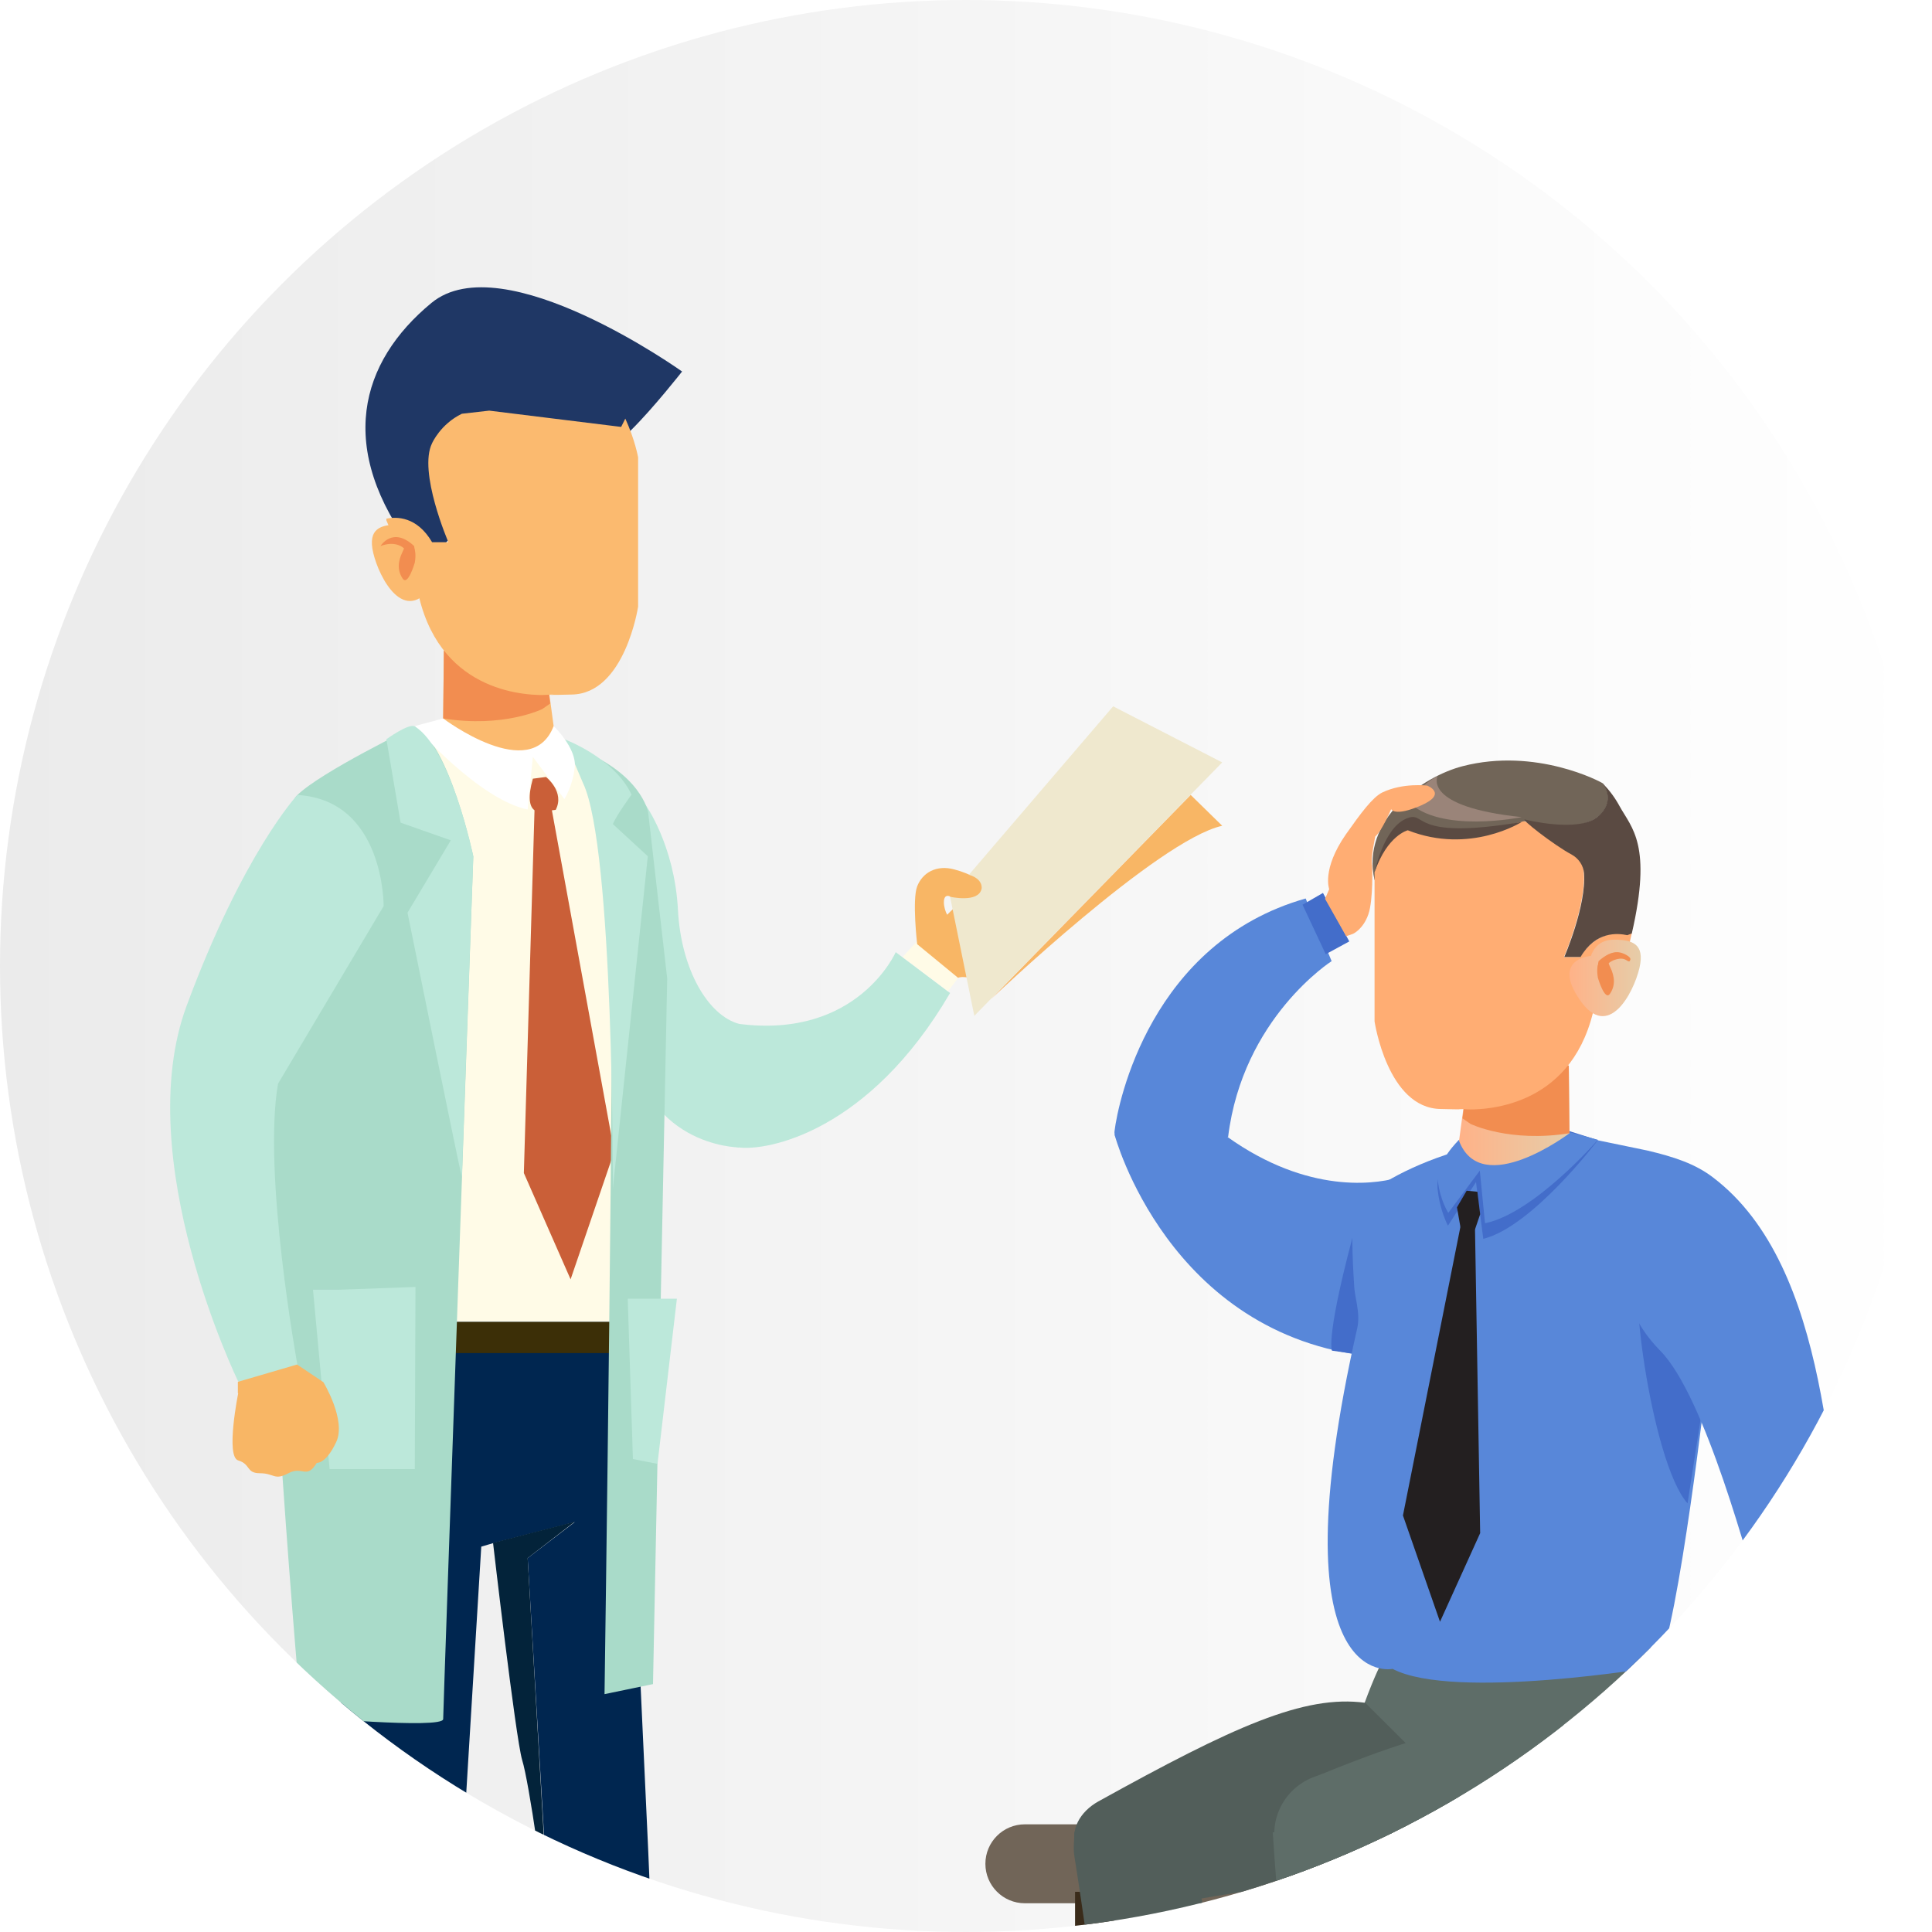 <?xml version="1.0" encoding="utf-8"?>
<!-- Generator: Adobe Illustrator 22.0.0, SVG Export Plug-In . SVG Version: 6.00 Build 0)  -->
<svg version="1.1" id="Layer_1" xmlns="http://www.w3.org/2000/svg" xmlns:xlink="http://www.w3.org/1999/xlink" x="0px" y="0px"
	 viewBox="0 0 558 558" style="enable-background:new 0 0 558 558;" xml:space="preserve">
<style type="text/css">
	.st0{fill:url(#SVGID_1_);}
	.st1{fill:url(#SVGID_2_);}
	.st2{fill:url(#SVGID_3_);}
	.st3{fill:url(#SVGID_4_);}
	.st4{fill:url(#SVGID_5_);}
	.st5{fill:#244293;}
	.st6{fill:#FAA797;}
	.st7{fill:#FAAFA0;}
	.st8{clip-path:url(#SVGID_7_);}
	.st9{fill:#EDF1F2;}
	.st10{fill:#F7E2D4;}
	.st11{fill:#E8F8F7;}
	.st12{fill:#E4F3F2;}
	.st13{fill:#DECFBE;}
	.st14{fill:#D6F1F7;}
	.st15{fill:#DF9A74;}
	.st16{fill:#ADC6CA;}
	.st17{fill:#0B0B0B;}
	.st18{fill:#C6E0E1;}
	.st19{fill:#404042;}
	.st20{fill:#0D0D0D;}
	.st21{fill:#C6DFE1;}
	.st22{fill:#AFCFD8;}
	.st23{fill:#A4AEAD;}
	.st24{fill:#9B9EA0;}
	.st25{fill:#98A2A3;}
	.st26{fill:#BECCCD;}
	.st27{fill:#D6E7E9;}
	.st28{fill:#A9B4B7;}
	.st29{fill:#010101;}
	.st30{fill:#999E9F;}
	.st31{fill:#D3E0E5;}
	.st32{fill:#7F8A8A;}
	.st33{fill:#9AA6A7;}
	.st34{fill:#BDCFCF;}
	.st35{fill:#B6C4C4;}
	.st36{fill:#D2F5F1;}
	.st37{fill:#D9AD90;}
	.st38{fill:#F8C4A0;}
	.st39{fill:#D3F4F8;}
	.st40{fill:#AEC6CA;}
	.st41{fill:#225D8B;}
	.st42{fill:#BBD5DC;}
	.st43{fill:#F7C49F;}
	.st44{fill:#BBD6DC;}
	.st45{fill:#DDEEF5;}
	.st46{fill:#D8EEF5;}
	.st47{fill:#BAD5DA;}
	.st48{fill:#262626;}
	.st49{fill:#AECED8;}
	.st50{fill:#F6C9A5;}
	.st51{fill:#989F9E;}
	.st52{fill:#0C0C0C;}
	.st53{fill:#F6F9F9;}
	.st54{fill:#FDFDFD;}
	.st55{fill:#E3A580;}
	.st56{fill:#F8C49F;}
	.st57{fill:#C7E0E2;}
	.st58{fill:#020304;}
	.st59{fill:#D6F2F6;}
	.st60{fill:#848D8E;}
	.st61{fill:#91999E;}
	.st62{clip-path:url(#SVGID_9_);fill:#393939;}
	.st63{clip-path:url(#SVGID_9_);fill:#FDBFB0;}
	.st64{clip-path:url(#SVGID_9_);fill:#5887D9;}
	.st65{clip-path:url(#SVGID_9_);fill:#426DCB;}
	.st66{clip-path:url(#SVGID_9_);fill:#2C2C2C;}
	.st67{clip-path:url(#SVGID_9_);fill:#FD9883;}
	.st68{clip-path:url(#SVGID_9_);fill:#4460AE;}
	.st69{clip-path:url(#SVGID_9_);fill:#436DCA;}
	.st70{clip-path:url(#SVGID_9_);fill:#FBA897;}
	.st71{clip-path:url(#SVGID_9_);fill:#FEBFB0;}
	.st72{clip-path:url(#SVGID_9_);fill:#5886D9;}
	.st73{clip-path:url(#SVGID_9_);fill:#FCA797;}
	.st74{clip-path:url(#SVGID_9_);fill:#45689D;}
	.st75{clip-path:url(#SVGID_9_);fill:#FBAB9B;}
	.st76{clip-path:url(#SVGID_9_);fill:#436ECB;}
	.st77{clip-path:url(#SVGID_9_);fill:#F9958C;}
	.st78{clip-path:url(#SVGID_9_);fill:#FDA796;}
	.st79{clip-path:url(#SVGID_9_);fill:#5978BB;}
	.st80{clip-path:url(#SVGID_9_);fill:#FA9485;}
	.st81{clip-path:url(#SVGID_9_);fill:#FD9985;}
	.st82{clip-path:url(#SVGID_9_);fill:#FC9E8B;}
	.st83{clip-path:url(#SVGID_9_);fill:#C47E7B;}
	.st84{clip-path:url(#SVGID_9_);fill:#F58876;}
	.st85{clip-path:url(#SVGID_9_);fill:#F4AA9F;}
	.st86{clip-path:url(#SVGID_9_);fill:#FEAD9A;}
	.st87{clip-path:url(#SVGID_9_);fill:#5877BA;}
	.st88{clip-path:url(#SVGID_9_);fill:#FBA99D;}
	.st89{clip-path:url(#SVGID_9_);fill:#FCA796;}
	.st90{clip-path:url(#SVGID_9_);fill:#F9A798;}
	.st91{clip-path:url(#SVGID_9_);fill:#FC9584;}
	.st92{clip-path:url(#SVGID_9_);fill:#FDBBAC;}
	.st93{clip-path:url(#SVGID_9_);fill:#4B6190;}
	.st94{clip-path:url(#SVGID_9_);fill:#4668A6;}
	.st95{clip-path:url(#SVGID_9_);fill:#5779C3;}
	.st96{clip-path:url(#SVGID_9_);fill:#BF8D8F;}
	.st97{clip-path:url(#SVGID_9_);fill:#4461AF;}
	.st98{clip-path:url(#SVGID_9_);fill:#F45550;}
	.st99{clip-path:url(#SVGID_9_);fill:#F65F5B;}
	.st100{clip-path:url(#SVGID_9_);fill:#17378E;}
	.st101{clip-path:url(#SVGID_9_);fill:#4466B4;}
	.st102{clip-path:url(#SVGID_9_);fill:#F45753;}
	.st103{clip-path:url(#SVGID_9_);fill:#F45752;}
	.st104{clip-path:url(#SVGID_9_);fill:#F65F5C;}
	.st105{clip-path:url(#SVGID_9_);fill:#F45853;}
	.st106{clip-path:url(#SVGID_9_);fill:#F45350;}
	.st107{clip-path:url(#SVGID_9_);fill:#FAA095;}
	.st108{clip-path:url(#SVGID_9_);fill:#FAA094;}
	.st109{clip-path:url(#SVGID_9_);fill:#F26764;}
	.st110{clip-path:url(#SVGID_9_);fill:#F76767;}
	.st111{clip-path:url(#SVGID_9_);fill:#F65D5B;}
	.st112{clip-path:url(#SVGID_9_);fill:#F3847A;}
	.st113{clip-path:url(#SVGID_9_);fill:#F35651;}
	.st114{fill-rule:evenodd;clip-rule:evenodd;fill:#F7C49F;}
	.st115{fill-rule:evenodd;clip-rule:evenodd;fill:#225D8B;}
	.st116{fill-rule:evenodd;clip-rule:evenodd;fill:#326698;}
	.st117{fill-rule:evenodd;clip-rule:evenodd;fill:#EAB998;}
	.st118{fill-rule:evenodd;clip-rule:evenodd;fill:#393939;}
	.st119{fill-rule:evenodd;clip-rule:evenodd;fill:#6D6E70;}
	.st120{clip-path:url(#SVGID_11_);}
	.st121{fill:#EF9D7F;}
	.st122{fill:#5E1F3C;}
	.st123{fill:#FFFFFF;}
	.st124{fill:#D85B6B;}
	.st125{fill:#C1485C;}
	.st126{clip-path:url(#SVGID_11_);fill:#FCA886;}
	.st127{clip-path:url(#SVGID_11_);fill:#393939;}
	.st128{clip-path:url(#SVGID_11_);fill:#5E1F3C;}
	.st129{clip-path:url(#SVGID_11_);fill:#FFFFFF;}
	.st130{fill:#824865;}
	.st131{fill:#FCA886;}
	.st132{fill:#2EC2BB;}
	.st133{fill:url(#SVGID_12_);}
	.st134{fill:url(#SVGID_13_);}
	.st135{fill:url(#SVGID_14_);}
	.st136{fill:url(#SVGID_15_);}
	.st137{fill:url(#SVGID_16_);}
	.st138{fill:url(#SVGID_17_);}
	.st139{fill:url(#SVGID_18_);}
	.st140{fill:url(#SVGID_19_);}
	.st141{fill:url(#SVGID_20_);}
	.st142{fill:url(#SVGID_21_);}
	.st143{fill:url(#SVGID_22_);}
	.st144{fill:url(#SVGID_23_);}
	.st145{fill:url(#SVGID_24_);}
	.st146{fill:url(#SVGID_25_);}
	.st147{fill:url(#SVGID_26_);}
	.st148{clip-path:url(#SVGID_28_);}
	.st149{fill:#F4B95D;}
	.st150{fill:#F5BC66;}
	.st151{fill:#426DCB;}
	.st152{fill:#1A1A1A;}
	.st153{fill:#212121;}
	.st154{fill:#F4B95F;}
	.st155{fill:#F8C068;}
	.st156{fill:#FEC167;}
	.st157{fill:#422401;}
	.st158{fill:#663201;}
	.st159{fill:#361F00;}
	.st160{fill:#501F01;}
	.st161{fill:#0199FD;}
	.st162{fill:#0791ED;}
	.st163{fill:#0898F6;}
	.st164{fill:#E9A748;}
	.st165{fill:#F2BB60;}
	.st166{fill:#231101;}
	.st167{fill:#4E1E0B;}
	.st168{fill:#039AFB;}
	.st169{fill:#FEBF56;}
	.st170{fill:#0A97F0;}
	.st171{fill:#0699EF;}
	.st172{fill:#0199F0;}
	.st173{fill:#0C90E4;}
	.st174{fill:#029AF5;}
	.st175{fill:#3C8EB5;}
	.st176{fill:#FEBD5F;}
	.st177{fill:#5E8C8B;}
	.st178{fill:#0896F2;}
	.st179{fill:#0A98EE;}
	.st180{fill:#0797F3;}
	.st181{fill:#B6D2C1;}
	.st182{fill:#769281;}
	.st183{fill:#EDBB66;}
	.st184{fill:#F2BD66;}
	.st185{fill:#EDBA6B;}
	.st186{fill:#F7BB60;}
	.st187{fill:#F0AD50;}
	.st188{fill:#EFAA4F;}
	.st189{fill:#F3B969;}
	.st190{fill:#F1BA64;}
	.st191{fill:#F1BB66;}
	.st192{fill:#139AEB;}
	.st193{fill:#EAA240;}
	.st194{fill:#5887D9;}
	.st195{fill:#436DCA;}
	.st196{fill:#E6E4E4;}
	.st197{fill:#E0E8E0;}
	.st198{fill:#EFB262;}
	.st199{opacity:0.54;fill:#E7E0CD;}
	.st200{fill:#9F210F;}
	.st201{fill:#EAFBF7;}
	.st202{fill:#0299FC;}
	.st203{fill:#2599CF;}
	.st204{fill:#ECD5A9;}
	.st205{opacity:0.37;fill:#E7E0CD;}
	.st206{opacity:0.31;fill:#E7E0CD;}
	.st207{opacity:0.43;fill:#E7E0CD;}
	.st208{clip-path:url(#SVGID_30_);fill:#E8A55B;}
	.st209{clip-path:url(#SVGID_30_);fill:#5CE5D8;}
	.st210{clip-path:url(#SVGID_30_);}
	.st211{fill:#FFFBE7;}
	.st212{fill:#AF9E84;}
	.st213{fill:#2AAEAA;}
	.st214{fill:#228586;}
	.st215{fill:#C8AD92;}
	.st216{fill:#3C2F07;}
	.st217{fill:#01CBBF;}
	.st218{fill:#5CE5D8;}
	.st219{fill:#FBBA6F;}
	.st220{fill:#F28D50;}
	.st221{fill:#3A2B1A;}
	.st222{fill:#231F20;}
	.st223{fill:#49331D;}
	.st224{fill:#603E1F;}
	.st225{fill:#716558;}
	.st226{fill:#E8A55B;}
	.st227{fill:#FCBB6E;}
	.st228{clip-path:url(#SVGID_30_);fill:#2973A5;}
	.st229{clip-path:url(#SVGID_30_);fill:#281E27;}
	.st230{clip-path:url(#SVGID_30_);fill:#FFFBE7;}
	.st231{clip-path:url(#SVGID_30_);fill:#F28D50;}
	.st232{clip-path:url(#SVGID_30_);fill:#716558;}
	.st233{clip-path:url(#SVGID_30_);fill:#393939;}
	.st234{clip-path:url(#SVGID_30_);fill:#231F20;}
	.st235{fill:#393939;}
	.st236{fill:#3B2D3C;}
	.st237{clip-path:url(#SVGID_32_);}
	.st238{fill:#1D2350;}
	.st239{fill:#E4A392;}
	.st240{fill:#0D113B;}
	.st241{fill:#528EBE;}
	.st242{clip-path:url(#SVGID_34_);}
	.st243{fill:url(#SVGID_35_);}
	.st244{fill:url(#SVGID_36_);}
	.st245{fill:url(#SVGID_37_);}
	.st246{fill:#225D8B;stroke:#225D8B;stroke-miterlimit:10;}
	.st247{opacity:0.5;clip-path:url(#SVGID_39_);}
	.st248{fill:#CEDFFF;}
	.st249{fill:#81A5EF;}
	.st250{clip-path:url(#SVGID_39_);}
	.st251{fill:#25468F;}
	.st252{fill:#5C9CF4;}
	.st253{opacity:0.5;fill:#E8F3FF;}
	.st254{fill:#9DDEDA;}
	.st255{fill:#7FCFCF;}
	.st256{fill:#FF912B;}
	.st257{fill:#FC7600;}
	.st258{fill:#8AAFF7;}
	.st259{fill:#A9C2FF;}
	.st260{fill:#2A3967;}
	.st261{fill:#FFAE73;}
	.st262{fill:#1E3865;}
	.st263{fill:#F99352;}
	.st264{fill:#FDDBBA;}
	.st265{fill:#F0C19A;}
	.st266{fill:#F9924F;}
	.st267{clip-path:url(#SVGID_41_);}
	.st268{fill:url(#SVGID_42_);}
	.st269{opacity:0.4;}
	.st270{fill:url(#SVGID_43_);}
	.st271{fill:url(#SVGID_44_);}
	.st272{fill:url(#SVGID_45_);}
	.st273{fill:url(#SVGID_46_);}
	.st274{fill:url(#SVGID_47_);}
	.st275{fill:url(#SVGID_48_);}
	.st276{fill:url(#SVGID_49_);}
	.st277{fill:url(#SVGID_50_);}
	.st278{fill:url(#SVGID_51_);}
	.st279{fill:url(#SVGID_52_);}
	.st280{fill:url(#SVGID_53_);}
	.st281{opacity:0.5;}
	.st282{fill:url(#SVGID_54_);}
	.st283{fill:url(#SVGID_55_);}
	.st284{opacity:0.3;}
	.st285{fill:url(#SVGID_56_);}
	.st286{fill:url(#SVGID_57_);}
	.st287{fill:url(#SVGID_58_);}
	.st288{fill:url(#SVGID_59_);}
	.st289{fill:url(#SVGID_60_);}
	.st290{fill:url(#SVGID_61_);}
	.st291{fill:url(#SVGID_62_);}
	.st292{fill:url(#SVGID_63_);}
	.st293{fill:url(#SVGID_64_);}
	.st294{fill:url(#SVGID_65_);}
	.st295{fill:url(#SVGID_66_);}
	.st296{fill:url(#SVGID_67_);}
	.st297{fill:url(#SVGID_68_);}
	.st298{fill:url(#SVGID_69_);}
	.st299{fill:url(#SVGID_70_);}
	.st300{fill:url(#SVGID_71_);}
	.st301{fill:url(#SVGID_72_);}
	.st302{fill:url(#SVGID_73_);}
	.st303{fill:url(#SVGID_74_);}
	.st304{fill:url(#SVGID_75_);}
	.st305{fill:url(#SVGID_76_);}
	.st306{fill:url(#SVGID_77_);}
	.st307{fill:url(#SVGID_78_);}
	.st308{fill:url(#SVGID_79_);}
	.st309{fill:url(#SVGID_80_);}
	.st310{fill:url(#SVGID_81_);}
	.st311{fill:url(#SVGID_82_);}
	.st312{fill:url(#SVGID_83_);}
	.st313{fill:url(#SVGID_84_);}
	.st314{opacity:0.5;fill:url(#SVGID_85_);}
	.st315{fill:url(#SVGID_86_);}
	.st316{opacity:0.6;}
	.st317{fill:url(#SVGID_87_);}
	.st318{fill:url(#SVGID_88_);}
	.st319{fill:url(#SVGID_89_);}
	.st320{fill:url(#SVGID_90_);}
	.st321{fill:url(#SVGID_91_);}
	.st322{fill:url(#SVGID_92_);}
	.st323{fill:url(#SVGID_93_);}
	.st324{fill:url(#SVGID_94_);}
	.st325{fill:url(#SVGID_95_);}
	.st326{fill:url(#SVGID_96_);}
	.st327{fill:url(#SVGID_97_);}
	.st328{fill:url(#SVGID_98_);}
	.st329{fill:url(#SVGID_99_);}
	.st330{fill:url(#SVGID_100_);}
	.st331{fill:url(#SVGID_101_);}
	.st332{opacity:0.7;fill:url(#SVGID_102_);}
	.st333{fill:#80BB56;}
	.st334{fill:url(#SVGID_103_);}
	.st335{fill:url(#SVGID_104_);}
	.st336{filter:url(#Adobe_OpacityMaskFilter);}
	.st337{mask:url(#SVGID_105_);}
	.st338{fill:url(#SVGID_106_);}
	.st339{fill:url(#SVGID_107_);}
	.st340{opacity:0.5;fill:url(#SVGID_108_);}
	.st341{opacity:0.3;fill:url(#SVGID_109_);}
	.st342{opacity:0.3;fill:url(#SVGID_110_);}
	.st343{opacity:0.1;fill:url(#SVGID_111_);}
	.st344{opacity:0.5;fill:url(#SVGID_112_);}
	.st345{opacity:0.3;fill:url(#SVGID_113_);}
	.st346{opacity:0.3;fill:url(#SVGID_114_);}
	.st347{opacity:0.2;fill:url(#SVGID_115_);}
	.st348{opacity:0.5;fill:url(#SVGID_116_);}
	.st349{opacity:0.5;fill:url(#SVGID_117_);}
	.st350{opacity:0.3;fill:url(#SVGID_118_);}
	.st351{opacity:0.2;fill:url(#SVGID_119_);}
	.st352{opacity:0.3;fill:url(#SVGID_120_);}
	.st353{opacity:0.3;fill:url(#SVGID_121_);}
	.st354{opacity:0.3;fill:url(#SVGID_122_);}
	.st355{opacity:0.5;fill:url(#SVGID_123_);}
	.st356{opacity:0.3;fill:url(#SVGID_124_);}
	.st357{opacity:0.5;fill:url(#SVGID_125_);}
	.st358{opacity:0.3;fill:url(#SVGID_126_);}
	.st359{opacity:0.5;fill:url(#SVGID_127_);}
	.st360{fill:url(#SVGID_128_);}
	.st361{fill:url(#SVGID_129_);}
	.st362{fill:url(#SVGID_130_);}
	.st363{fill:url(#SVGID_131_);}
	.st364{fill:url(#SVGID_132_);}
	.st365{opacity:0.2;fill:url(#SVGID_133_);}
	.st366{filter:url(#Adobe_OpacityMaskFilter_1_);}
	.st367{mask:url(#SVGID_134_);}
	.st368{fill:url(#SVGID_135_);}
	.st369{fill:url(#SVGID_136_);}
	.st370{opacity:0.2;}
	.st371{fill:url(#SVGID_137_);}
	.st372{fill:url(#SVGID_138_);}
	.st373{fill:url(#SVGID_139_);}
	.st374{fill:url(#SVGID_140_);}
	.st375{fill:url(#SVGID_141_);}
	.st376{fill:url(#SVGID_142_);}
	.st377{fill:url(#SVGID_143_);}
	.st378{fill:url(#SVGID_144_);}
	.st379{fill:url(#SVGID_145_);}
	.st380{fill:url(#SVGID_146_);}
	.st381{fill:url(#SVGID_147_);}
	.st382{fill:url(#SVGID_148_);}
	.st383{fill:url(#SVGID_149_);}
	.st384{opacity:0.4;fill:url(#SVGID_150_);}
	.st385{opacity:0.7;fill:url(#SVGID_151_);}
	.st386{opacity:0.2;fill:url(#SVGID_152_);}
	.st387{opacity:0.4;fill:url(#SVGID_153_);}
	.st388{opacity:0.4;fill:url(#SVGID_154_);}
	.st389{opacity:0.4;fill:url(#SVGID_155_);}
	.st390{fill:url(#SVGID_156_);}
	.st391{opacity:0.2;fill:url(#SVGID_157_);}
	.st392{opacity:0.4;fill:url(#SVGID_158_);}
	.st393{opacity:0.3;fill:url(#SVGID_159_);}
	.st394{opacity:0.4;fill:url(#SVGID_160_);}
	.st395{opacity:0.4;fill:url(#SVGID_161_);}
	.st396{opacity:0.4;fill:url(#SVGID_162_);}
	.st397{opacity:0.4;fill:url(#SVGID_163_);}
	.st398{opacity:0.2;fill:url(#SVGID_164_);}
	.st399{opacity:0.2;fill:url(#SVGID_165_);}
	.st400{opacity:0.4;fill:url(#SVGID_166_);}
	.st401{opacity:0.4;fill:url(#SVGID_167_);}
	.st402{opacity:0.4;fill:url(#SVGID_168_);}
	.st403{opacity:0.4;fill:url(#SVGID_169_);}
	.st404{opacity:0.2;fill:url(#SVGID_170_);}
	.st405{opacity:0.4;fill:url(#SVGID_171_);}
	.st406{opacity:0.2;fill:url(#SVGID_172_);}
	.st407{fill:url(#SVGID_173_);}
	.st408{fill:url(#SVGID_174_);}
	.st409{fill:url(#SVGID_175_);}
	.st410{opacity:0.1;}
	.st411{fill:#6E5B0C;}
	.st412{opacity:0.2;fill:url(#SVGID_176_);}
	.st413{opacity:0.2;fill:#B97B12;}
	.st414{fill:url(#SVGID_177_);}
	.st415{fill:url(#SVGID_178_);}
	.st416{fill:url(#SVGID_179_);}
	.st417{fill:url(#SVGID_180_);}
	.st418{opacity:0.4;fill:url(#SVGID_181_);}
	.st419{opacity:0.5;fill:url(#SVGID_182_);}
	.st420{opacity:0.5;fill:url(#SVGID_183_);}
	.st421{opacity:0.5;fill:url(#SVGID_184_);}
	.st422{opacity:0.5;fill:url(#SVGID_185_);}
	.st423{fill:#104171;}
	.st424{fill:#FFA05E;}
	.st425{fill:#0B3563;}
	.st426{fill:#ACCEFC;}
	.st427{fill:#0B4D87;}
	.st428{clip-path:url(#SVGID_187_);}
	.st429{fill:#E6A172;}
	.st430{fill:#BCEFF0;}
	.st431{fill:#5E412E;}
	.st432{fill:#8E6E57;}
	.st433{fill:#A18874;}
	.st434{fill:#463D7D;}
	.st435{fill:#608285;}
	.st436{fill:#F4B488;}
	.st437{fill:#085A6D;}
	.st438{fill:#D48F61;}
	.st439{fill:#F4DCCC;}
	.st440{fill:#9FD8DB;}
	.st441{fill:#A8E5E8;}
	.st442{fill:#0F0E19;}
	.st443{fill:#86868C;}
	.st444{fill:#707075;}
	.st445{fill:#A2A2A8;}
	.st446{clip-path:url(#SVGID_187_);fill:#E6A172;}
	.st447{clip-path:url(#SVGID_187_);fill:#854519;}
	.st448{clip-path:url(#SVGID_187_);fill:#F4DCCC;}
	.st449{fill:#D8E8E8;}
	.st450{fill:#506D6E;}
	.st451{clip-path:url(#SVGID_187_);fill:#D4944C;}
	.st452{clip-path:url(#SVGID_187_);fill:#0B3563;}
	.st453{clip-path:url(#SVGID_187_);fill:#F4B488;}
	.st454{clip-path:url(#SVGID_187_);fill:#E8DED6;}
	.st455{clip-path:url(#SVGID_187_);fill:#F4BF9B;}
	.st456{fill:#A6C42C;}
	.st457{fill:#DB915C;}
	.st458{fill:#F2E5DD;}
	.st459{fill:#E6D9D2;}
	.st460{fill:#4D280E;}
	.st461{fill:#854519;}
	.st462{fill:#4D261B;}
	.st463{fill:#F4BF9B;}
	.st464{fill:#C4A69F;}
	.st465{fill:#E76F46;}
	.st466{fill:#B0CED6;}
	.st467{fill:#042830;}
	.st468{fill:#73B5A8;}
	.st469{fill:#7FC7B9;}
	.st470{fill:#CAE3DE;}
	.st471{fill:#633D5F;}
	.st472{fill:#875382;}
	.st473{fill:#4D2749;}
	.st474{fill:#3D1F3A;}
	.st475{fill:#D2DDE2;}
	.st476{fill:#F4AD7C;}
	.st477{fill:#522B10;}
	.st478{fill:#D97C56;}
	.st479{clip-path:url(#SVGID_187_);fill:#95CCCF;}
	.st480{clip-path:url(#SVGID_187_);fill:#707075;}
	.st481{clip-path:url(#SVGID_189_);}
	.st482{fill:#202338;}
	.st483{fill:#81807E;}
	.st484{fill:#292C47;}
	.st485{fill:#DBD8E3;}
	.st486{fill:#1D2033;}
	.st487{fill:#323657;}
	.st488{fill:#EEA987;}
	.st489{fill:#3A4066;}
	.st490{fill:#EEA886;}
	.st491{fill:#D88A51;}
	.st492{fill:#A77860;}
	.st493{fill:#DBDFF0;}
	.st494{fill:#2F6B8C;}
	.st495{fill:#2F4563;}
	.st496{fill:#BCC0CF;}
	.st497{fill:#E2D2CA;}
	.st498{fill:#434343;}
	.st499{fill:#616161;}
	.st500{fill:#E0CEC7;}
	.st501{fill:#A7AAB8;}
	.st502{fill:#C6CAD9;}
	.st503{clip-path:url(#SVGID_191_);}
	.st504{fill:#FFAD73;}
	.st505{fill:#E5F1FF;}
	.st506{opacity:0.2;fill:#A7CBFF;}
	.st507{fill:#DF7D42;}
	.st508{fill:#1F3765;}
	.st509{fill:#FF7469;}
	.st510{fill:#F1726B;}
	.st511{fill:#A7CBFF;}
	.st512{opacity:0.5;fill:#A7CBFF;}
	.st513{fill:#6C97F5;}
	.st514{clip-path:url(#SVGID_193_);}
	.st515{fill:#CB1C3E;}
	.st516{fill:#65A4C5;}
	.st517{clip-path:url(#SVGID_193_);fill:#FFAB2F;}
	.st518{clip-path:url(#SVGID_193_);fill:#499EC4;}
	
		.st519{clip-path:url(#SVGID_193_);fill:none;stroke:#231F20;stroke-width:2.564;stroke-linecap:round;stroke-linejoin:round;stroke-miterlimit:10;}
	.st520{fill:#499EC4;}
	.st521{clip-path:url(#SVGID_193_);fill:#65A4C5;}
	.st522{clip-path:url(#SVGID_193_);fill:#FCA886;}
	.st523{fill:none;stroke:#231F20;stroke-width:2.564;stroke-linecap:round;stroke-linejoin:round;stroke-miterlimit:10;}
	.st524{clip-path:url(#SVGID_193_);fill:#6C97F5;}
	
		.st525{clip-path:url(#SVGID_193_);fill:#231F20;stroke:#231F20;stroke-width:2.564;stroke-linecap:round;stroke-linejoin:round;stroke-miterlimit:10;}
	.st526{clip-path:url(#SVGID_193_);fill:#1E3865;}
	.st527{clip-path:url(#SVGID_193_);fill:#1F3765;}
	.st528{clip-path:url(#SVGID_193_);fill:#F99B7A;}
	.st529{clip-path:url(#SVGID_195_);}
	.st530{fill:#FBC3AE;}
	.st531{fill:#9FDBFF;}
	.st532{fill:#787878;}
	.st533{fill:#FB9A80;}
	.st534{fill:#DBF4FF;}
	.st535{fill:#51ACC5;stroke:#FFFFFF;stroke-miterlimit:10;}
	.st536{fill:#BB6A2B;}
	.st537{fill:#A75B28;}
	.st538{fill:#ABABAB;}
	.st539{fill:#FBC3AE;stroke:#FFFFFF;stroke-miterlimit:10;}
	.st540{fill:#FB9A80;stroke:#FFFFFF;stroke-miterlimit:10;}
	.st541{fill:#FFFFFF;stroke:#FFFFFF;stroke-miterlimit:10;}
	.st542{fill:#5D4639;}
	.st543{opacity:0.5;fill:#906C58;}
	.st544{fill:#F4D9BF;}
	.st545{fill:#007EC4;}
	.st546{fill:#2C6C98;}
	.st547{fill:#518CF4;}
	.st548{fill:#009A9A;}
	.st549{fill:#E3BB94;}
	.st550{opacity:0.5;fill:#C39368;}
	.st551{fill:#906C58;}
	.st552{clip-path:url(#SVGID_197_);fill:#1F3765;}
	.st553{clip-path:url(#SVGID_197_);}
	.st554{fill:#DED0C7;}
	.st555{fill:#002650;}
	.st556{fill:#03233A;}
	.st557{fill:#BCE8DA;}
	.st558{fill:#A9DBC9;}
	.st559{fill:#CA5F38;}
	.st560{fill:#F8B665;}
	.st561{fill:#EFE8CE;}
	.st562{fill:#5E6D68;}
	.st563{fill:#525E5A;}
	.st564{fill:url(#SVGID_198_);}
	.st565{fill:url(#SVGID_199_);}
	.st566{fill:#5A4A42;}
	.st567{fill:#9A8479;}
	.st568{clip-path:url(#SVGID_201_);}
	.st569{fill:#F7CDA1;}
	.st570{clip-path:url(#SVGID_201_);fill:#F7CDA1;}
	.st571{clip-path:url(#SVGID_201_);fill:#FFBE92;}
	.st572{clip-path:url(#SVGID_201_);fill:#FBCFB6;}
	.st573{clip-path:url(#SVGID_201_);fill:#DC8C54;}
	.st574{opacity:0.5;fill:url(#SVGID_202_);}
	.st575{opacity:0.5;fill:#F7CDA1;}
	.st576{opacity:0.5;fill:url(#SVGID_203_);}
	.st577{clip-path:url(#SVGID_201_);fill:#E1BB94;}
	.st578{opacity:0.8;clip-path:url(#SVGID_201_);fill:url(#SVGID_204_);}
	.st579{fill:#763417;}
	.st580{fill:#53250F;}
	.st581{opacity:0.4;clip-path:url(#SVGID_201_);}
	.st582{fill:#613B15;}
	.st583{clip-path:url(#SVGID_201_);fill:#924423;}
	.st584{fill:#34609E;}
	.st585{opacity:0.5;fill:#34609E;}
	.st586{fill:#804A29;}
	.st587{fill:#763A19;}
	.st588{opacity:0.4;fill:#804A29;}
	.st589{fill:#3D7093;}
	.st590{fill:#2A536F;}
	.st591{opacity:0.2;fill:#3D7093;}
	.st592{opacity:0.2;fill:#27506B;}
	.st593{opacity:0.4;fill:#3D7093;}
	.st594{opacity:0.3;fill:#3D7093;}
	.st595{opacity:0.3;fill:#70B0E0;}
	.st596{fill:#FFBE92;}
	.st597{filter:url(#Adobe_OpacityMaskFilter_2_);}
	.st598{filter:url(#Adobe_OpacityMaskFilter_3_);}
	.st599{mask:url(#SVGID_205_);fill:url(#SVGID_206_);}
	.st600{filter:url(#Adobe_OpacityMaskFilter_4_);}
	.st601{filter:url(#Adobe_OpacityMaskFilter_5_);}
	.st602{mask:url(#SVGID_207_);fill:url(#SVGID_208_);}
	.st603{opacity:0.4;fill:url(#SVGID_209_);}
	.st604{fill:#EC2224;}
	.st605{fill:url(#SVGID_210_);}
	.st606{opacity:0.5;fill:url(#SVGID_211_);}
	.st607{fill:url(#SVGID_212_);}
	.st608{opacity:0.8;}
	.st609{fill:url(#SVGID_213_);}
	.st610{fill:url(#SVGID_214_);}
	.st611{opacity:0.4;fill:url(#SVGID_215_);}
	.st612{opacity:0.4;fill:url(#SVGID_216_);}
	.st613{opacity:0.4;fill:url(#SVGID_217_);}
	.st614{opacity:0.4;fill:url(#SVGID_218_);}
	.st615{fill:url(#SVGID_219_);}
	.st616{fill:url(#SVGID_220_);}
	.st617{opacity:0.5;fill:#FFFFFF;}
	.st618{opacity:0.7;fill:url(#SVGID_221_);}
	.st619{fill:url(#SVGID_222_);}
	.st620{fill:url(#SVGID_223_);}
	.st621{opacity:0.3;fill:url(#SVGID_224_);}
	.st622{opacity:0.3;fill:url(#SVGID_225_);}
	.st623{opacity:0.3;fill:url(#SVGID_226_);}
	.st624{opacity:0.3;fill:url(#SVGID_227_);}
	.st625{opacity:0.3;fill:url(#SVGID_228_);}
	.st626{fill:url(#SVGID_229_);}
	.st627{opacity:0.4;fill:url(#SVGID_230_);}
	.st628{opacity:0.7;fill:url(#SVGID_231_);}
	.st629{fill:url(#SVGID_232_);}
	.st630{opacity:0.3;fill:url(#SVGID_233_);}
	.st631{opacity:0.3;fill:url(#SVGID_234_);}
	.st632{opacity:0.7;fill:url(#SVGID_235_);}
	.st633{opacity:0.3;fill:url(#SVGID_236_);}
	.st634{fill:url(#SVGID_237_);}
	.st635{opacity:0.5;fill:url(#SVGID_238_);}
	.st636{fill:url(#SVGID_239_);}
	.st637{fill:url(#SVGID_240_);}
	.st638{fill:url(#SVGID_241_);}
	.st639{opacity:0.4;fill:url(#SVGID_242_);}
	.st640{opacity:0.4;fill:url(#SVGID_243_);}
	.st641{opacity:0.4;fill:url(#SVGID_244_);}
	.st642{opacity:0.4;fill:url(#SVGID_245_);}
	.st643{fill:url(#SVGID_246_);}
	.st644{fill:url(#SVGID_247_);}
	.st645{opacity:0.7;fill:url(#SVGID_248_);}
	.st646{fill:url(#SVGID_249_);}
	.st647{fill:url(#SVGID_250_);}
	.st648{opacity:0.3;fill:url(#SVGID_251_);}
	.st649{opacity:0.3;fill:url(#SVGID_252_);}
	.st650{opacity:0.3;fill:url(#SVGID_253_);}
	.st651{opacity:0.3;fill:url(#SVGID_254_);}
	.st652{opacity:0.3;fill:url(#SVGID_255_);}
	.st653{fill:url(#SVGID_256_);}
	.st654{opacity:0.4;fill:url(#SVGID_257_);}
	.st655{opacity:0.7;fill:url(#SVGID_258_);}
	.st656{fill:url(#SVGID_259_);}
	.st657{opacity:0.3;fill:url(#SVGID_260_);}
	.st658{opacity:0.3;fill:url(#SVGID_261_);}
	.st659{opacity:0.7;fill:url(#SVGID_262_);}
	.st660{opacity:0.3;fill:url(#SVGID_263_);}
	.st661{fill:url(#SVGID_264_);}
	.st662{opacity:0.5;fill:url(#SVGID_265_);}
	.st663{fill:url(#SVGID_266_);}
	.st664{opacity:0.6;fill:#7E2C15;}
	.st665{fill:url(#SVGID_267_);}
	.st666{fill:url(#SVGID_268_);}
	.st667{fill:url(#SVGID_269_);}
	.st668{fill:url(#SVGID_270_);}
	.st669{clip-path:url(#SVGID_272_);}
	.st670{fill:url(#SVGID_273_);}
	.st671{fill:url(#SVGID_274_);}
	.st672{opacity:0.4;fill:url(#SVGID_275_);}
	.st673{opacity:0.4;fill:url(#SVGID_276_);}
	.st674{opacity:0.4;fill:url(#SVGID_277_);}
	.st675{opacity:0.4;fill:url(#SVGID_278_);}
	.st676{fill:url(#SVGID_279_);}
	.st677{fill:url(#SVGID_280_);}
	.st678{opacity:0.7;fill:url(#SVGID_281_);}
	.st679{filter:url(#Adobe_OpacityMaskFilter_6_);}
	.st680{fill:url(#SVGID_283_);}
	.st681{mask:url(#SVGID_282_);}
	.st682{fill:url(#SVGID_284_);}
	.st683{fill:url(#SVGID_285_);}
	.st684{fill:url(#SVGID_286_);}
	.st685{fill:url(#SVGID_287_);}
	.st686{fill:url(#SVGID_288_);}
	.st687{fill:url(#SVGID_289_);}
	.st688{opacity:0.3;fill:url(#SVGID_290_);}
	.st689{opacity:0.3;fill:url(#SVGID_291_);}
	.st690{opacity:0.3;fill:url(#SVGID_292_);}
	.st691{opacity:0.3;fill:url(#SVGID_293_);}
	.st692{opacity:0.3;fill:url(#SVGID_294_);}
	.st693{fill:url(#SVGID_295_);}
	.st694{opacity:0.4;fill:url(#SVGID_296_);}
	.st695{opacity:0.7;fill:url(#SVGID_297_);}
	.st696{fill:url(#SVGID_298_);}
	.st697{opacity:0.3;fill:url(#SVGID_299_);}
	.st698{opacity:0.3;fill:url(#SVGID_300_);}
	.st699{opacity:0.7;fill:url(#SVGID_301_);}
	.st700{opacity:0.3;fill:url(#SVGID_302_);}
	.st701{fill:url(#SVGID_303_);}
	.st702{fill:url(#SVGID_304_);}
	.st703{opacity:0.4;fill:url(#SVGID_305_);}
	.st704{opacity:0.4;fill:url(#SVGID_306_);}
	.st705{opacity:0.4;fill:url(#SVGID_307_);}
	.st706{opacity:0.4;fill:url(#SVGID_308_);}
	.st707{fill:url(#SVGID_309_);}
	.st708{fill:url(#SVGID_310_);}
	.st709{opacity:0.7;fill:url(#SVGID_311_);}
	.st710{filter:url(#Adobe_OpacityMaskFilter_7_);}
	.st711{fill:url(#SVGID_313_);}
	.st712{mask:url(#SVGID_312_);}
	.st713{fill:url(#SVGID_314_);}
	.st714{fill:url(#SVGID_315_);}
	.st715{fill:url(#SVGID_316_);}
	.st716{fill:url(#SVGID_317_);}
	.st717{fill:url(#SVGID_318_);}
	.st718{fill:url(#SVGID_319_);}
	.st719{opacity:0.3;fill:url(#SVGID_320_);}
	.st720{opacity:0.3;fill:url(#SVGID_321_);}
	.st721{opacity:0.3;fill:url(#SVGID_322_);}
	.st722{opacity:0.3;fill:url(#SVGID_323_);}
	.st723{opacity:0.3;fill:url(#SVGID_324_);}
	.st724{fill:url(#SVGID_325_);}
	.st725{opacity:0.4;fill:url(#SVGID_326_);}
	.st726{opacity:0.7;fill:url(#SVGID_327_);}
	.st727{fill:url(#SVGID_328_);}
	.st728{opacity:0.3;fill:url(#SVGID_329_);}
	.st729{opacity:0.3;fill:url(#SVGID_330_);}
	.st730{opacity:0.7;fill:url(#SVGID_331_);}
	.st731{opacity:0.3;fill:url(#SVGID_332_);}
	.st732{clip-path:url(#SVGID_272_);fill:#F48C7F;}
	.st733{clip-path:url(#SVGID_272_);fill:#184655;}
	.st734{clip-path:url(#SVGID_272_);fill:#355389;}
	.st735{clip-path:url(#SVGID_272_);fill:#86B1F2;}
	.st736{clip-path:url(#SVGID_272_);fill:#FAE0B2;}
	.st737{clip-path:url(#SVGID_272_);fill:#F27A6A;}
	.st738{fill:url(#SVGID_333_);}
	.st739{fill:url(#SVGID_334_);}
	.st740{fill:url(#SVGID_335_);}
	.st741{fill:url(#SVGID_336_);}
	.st742{fill:url(#SVGID_337_);}
	.st743{clip-path:url(#SVGID_339_);}
	.st744{clip-path:url(#SVGID_341_);fill:#393939;}
	.st745{clip-path:url(#SVGID_341_);fill:#FDBFB0;}
	.st746{clip-path:url(#SVGID_341_);fill:#5887D9;}
	.st747{clip-path:url(#SVGID_341_);fill:#426DCB;}
	.st748{clip-path:url(#SVGID_341_);fill:#2C2C2C;}
	.st749{clip-path:url(#SVGID_341_);fill:#FD9883;}
	.st750{clip-path:url(#SVGID_341_);fill:#4460AE;}
	.st751{clip-path:url(#SVGID_341_);fill:#436DCA;}
	.st752{clip-path:url(#SVGID_341_);fill:#FBA897;}
	.st753{clip-path:url(#SVGID_341_);fill:#FEBFB0;}
	.st754{clip-path:url(#SVGID_341_);fill:#5886D9;}
	.st755{clip-path:url(#SVGID_341_);fill:#FCA797;}
	.st756{clip-path:url(#SVGID_341_);fill:#45689D;}
	.st757{clip-path:url(#SVGID_341_);fill:#FBAB9B;}
	.st758{clip-path:url(#SVGID_341_);fill:#436ECB;}
	.st759{clip-path:url(#SVGID_341_);fill:#F9958C;}
	.st760{clip-path:url(#SVGID_341_);fill:#FDA796;}
	.st761{clip-path:url(#SVGID_341_);fill:#5978BB;}
	.st762{clip-path:url(#SVGID_341_);fill:#FA9485;}
	.st763{clip-path:url(#SVGID_341_);fill:#FD9985;}
	.st764{clip-path:url(#SVGID_341_);fill:#FC9E8B;}
	.st765{clip-path:url(#SVGID_341_);fill:#C47E7B;}
	.st766{clip-path:url(#SVGID_341_);fill:#F58876;}
	.st767{clip-path:url(#SVGID_341_);fill:#F4AA9F;}
	.st768{clip-path:url(#SVGID_341_);fill:#FEAD9A;}
	.st769{clip-path:url(#SVGID_341_);fill:#5877BA;}
	.st770{clip-path:url(#SVGID_341_);fill:#FBA99D;}
	.st771{clip-path:url(#SVGID_341_);fill:#FCA796;}
	.st772{clip-path:url(#SVGID_341_);fill:#F9A798;}
	.st773{clip-path:url(#SVGID_341_);fill:#FC9584;}
	.st774{clip-path:url(#SVGID_341_);fill:#FDBBAC;}
	.st775{clip-path:url(#SVGID_341_);fill:#4B6190;}
	.st776{clip-path:url(#SVGID_341_);fill:#4668A6;}
	.st777{clip-path:url(#SVGID_341_);fill:#5779C3;}
	.st778{clip-path:url(#SVGID_341_);fill:#BF8D8F;}
	.st779{clip-path:url(#SVGID_341_);fill:#4461AF;}
	.st780{clip-path:url(#SVGID_341_);fill:#F45550;}
	.st781{clip-path:url(#SVGID_341_);fill:#F65F5B;}
	.st782{clip-path:url(#SVGID_341_);fill:#17378E;}
	.st783{clip-path:url(#SVGID_341_);fill:#4466B4;}
	.st784{clip-path:url(#SVGID_341_);fill:#F45753;}
	.st785{clip-path:url(#SVGID_341_);fill:#F45752;}
	.st786{clip-path:url(#SVGID_341_);fill:#F65F5C;}
	.st787{clip-path:url(#SVGID_341_);fill:#F45853;}
	.st788{clip-path:url(#SVGID_341_);fill:#F45350;}
	.st789{clip-path:url(#SVGID_341_);fill:#FAA095;}
	.st790{clip-path:url(#SVGID_341_);fill:#FAA094;}
	.st791{clip-path:url(#SVGID_341_);fill:#F26764;}
	.st792{clip-path:url(#SVGID_341_);fill:#F76767;}
	.st793{clip-path:url(#SVGID_341_);fill:#F65D5B;}
	.st794{clip-path:url(#SVGID_341_);fill:#F3847A;}
	.st795{clip-path:url(#SVGID_341_);fill:#F35651;}
	.st796{clip-path:url(#SVGID_343_);}
	.st797{clip-path:url(#SVGID_343_);fill:#FCA886;}
	.st798{clip-path:url(#SVGID_343_);fill:#393939;}
	.st799{clip-path:url(#SVGID_343_);fill:#5E1F3C;}
	.st800{clip-path:url(#SVGID_343_);fill:#FFFFFF;}
	.st801{fill:url(#SVGID_344_);}
	.st802{fill:url(#SVGID_345_);}
	.st803{fill:url(#SVGID_346_);}
	.st804{fill:url(#SVGID_347_);}
	.st805{fill:url(#SVGID_348_);}
	.st806{fill:url(#SVGID_349_);}
	.st807{fill:url(#SVGID_350_);}
	.st808{fill:url(#SVGID_351_);}
	.st809{fill:url(#SVGID_352_);}
	.st810{fill:url(#SVGID_353_);}
	.st811{fill:url(#SVGID_354_);}
	.st812{fill:url(#SVGID_355_);}
	.st813{fill:url(#SVGID_356_);}
	.st814{fill:url(#SVGID_357_);}
	.st815{fill:url(#SVGID_358_);}
	.st816{clip-path:url(#SVGID_360_);}
	.st817{clip-path:url(#SVGID_362_);fill:#E8A55B;}
	.st818{clip-path:url(#SVGID_362_);fill:#5CE5D8;}
	.st819{clip-path:url(#SVGID_362_);}
	.st820{clip-path:url(#SVGID_362_);fill:#2973A5;}
	.st821{clip-path:url(#SVGID_362_);fill:#281E27;}
	.st822{clip-path:url(#SVGID_362_);fill:#FFFBE7;}
	.st823{clip-path:url(#SVGID_362_);fill:#F28D50;}
	.st824{clip-path:url(#SVGID_362_);fill:#716558;}
	.st825{clip-path:url(#SVGID_362_);fill:#393939;}
	.st826{clip-path:url(#SVGID_362_);fill:#231F20;}
	.st827{clip-path:url(#SVGID_364_);}
	.st828{clip-path:url(#SVGID_366_);}
	.st829{fill:url(#SVGID_367_);}
	.st830{fill:url(#SVGID_368_);}
	.st831{fill:url(#SVGID_369_);}
	.st832{opacity:0.5;clip-path:url(#SVGID_371_);}
	.st833{clip-path:url(#SVGID_371_);}
	.st834{clip-path:url(#SVGID_373_);}
	.st835{fill:url(#SVGID_374_);}
	.st836{fill:url(#SVGID_375_);}
	.st837{fill:url(#SVGID_376_);}
	.st838{fill:url(#SVGID_377_);}
	.st839{fill:url(#SVGID_378_);}
	.st840{fill:url(#SVGID_379_);}
	.st841{fill:url(#SVGID_380_);}
	.st842{fill:url(#SVGID_381_);}
	.st843{fill:url(#SVGID_382_);}
	.st844{fill:url(#SVGID_383_);}
	.st845{fill:url(#SVGID_384_);}
	.st846{fill:url(#SVGID_385_);}
	.st847{fill:url(#SVGID_386_);}
	.st848{fill:url(#SVGID_387_);}
	.st849{fill:url(#SVGID_388_);}
	.st850{fill:url(#SVGID_389_);}
	.st851{fill:url(#SVGID_390_);}
	.st852{fill:url(#SVGID_391_);}
	.st853{fill:url(#SVGID_392_);}
	.st854{fill:url(#SVGID_393_);}
	.st855{fill:url(#SVGID_394_);}
	.st856{fill:url(#SVGID_395_);}
	.st857{fill:url(#SVGID_396_);}
	.st858{fill:url(#SVGID_397_);}
	.st859{fill:url(#SVGID_398_);}
	.st860{fill:url(#SVGID_399_);}
	.st861{fill:url(#SVGID_400_);}
	.st862{fill:url(#SVGID_401_);}
	.st863{fill:url(#SVGID_402_);}
	.st864{fill:url(#SVGID_403_);}
	.st865{fill:url(#SVGID_404_);}
	.st866{fill:url(#SVGID_405_);}
	.st867{fill:url(#SVGID_406_);}
	.st868{fill:url(#SVGID_407_);}
	.st869{fill:url(#SVGID_408_);}
	.st870{fill:url(#SVGID_409_);}
	.st871{fill:url(#SVGID_410_);}
	.st872{fill:url(#SVGID_411_);}
	.st873{fill:url(#SVGID_412_);}
	.st874{fill:url(#SVGID_413_);}
	.st875{fill:url(#SVGID_414_);}
	.st876{fill:url(#SVGID_415_);}
	.st877{fill:url(#SVGID_416_);}
	.st878{opacity:0.5;fill:url(#SVGID_417_);}
	.st879{fill:url(#SVGID_418_);}
	.st880{fill:url(#SVGID_419_);}
	.st881{fill:url(#SVGID_420_);}
	.st882{fill:url(#SVGID_421_);}
	.st883{fill:url(#SVGID_422_);}
	.st884{fill:url(#SVGID_423_);}
	.st885{fill:url(#SVGID_424_);}
	.st886{fill:url(#SVGID_425_);}
	.st887{fill:url(#SVGID_426_);}
	.st888{fill:url(#SVGID_427_);}
	.st889{fill:url(#SVGID_428_);}
	.st890{fill:url(#SVGID_429_);}
	.st891{fill:url(#SVGID_430_);}
	.st892{fill:url(#SVGID_431_);}
	.st893{fill:url(#SVGID_432_);}
	.st894{fill:url(#SVGID_433_);}
	.st895{opacity:0.7;fill:url(#SVGID_434_);}
	.st896{fill:url(#SVGID_435_);}
	.st897{fill:url(#SVGID_436_);}
	.st898{filter:url(#Adobe_OpacityMaskFilter_8_);}
	.st899{mask:url(#SVGID_437_);}
	.st900{fill:url(#SVGID_438_);}
	.st901{fill:url(#SVGID_439_);}
	.st902{opacity:0.5;fill:url(#SVGID_440_);}
	.st903{opacity:0.3;fill:url(#SVGID_441_);}
	.st904{opacity:0.3;fill:url(#SVGID_442_);}
	.st905{opacity:0.1;fill:url(#SVGID_443_);}
	.st906{opacity:0.5;fill:url(#SVGID_444_);}
	.st907{opacity:0.3;fill:url(#SVGID_445_);}
	.st908{opacity:0.3;fill:url(#SVGID_446_);}
	.st909{opacity:0.2;fill:url(#SVGID_447_);}
	.st910{opacity:0.5;fill:url(#SVGID_448_);}
	.st911{opacity:0.5;fill:url(#SVGID_449_);}
	.st912{opacity:0.3;fill:url(#SVGID_450_);}
	.st913{opacity:0.2;fill:url(#SVGID_451_);}
	.st914{opacity:0.3;fill:url(#SVGID_452_);}
	.st915{opacity:0.3;fill:url(#SVGID_453_);}
	.st916{opacity:0.3;fill:url(#SVGID_454_);}
	.st917{opacity:0.5;fill:url(#SVGID_455_);}
	.st918{opacity:0.3;fill:url(#SVGID_456_);}
	.st919{opacity:0.5;fill:url(#SVGID_457_);}
	.st920{opacity:0.3;fill:url(#SVGID_458_);}
	.st921{opacity:0.5;fill:url(#SVGID_459_);}
	.st922{fill:url(#SVGID_460_);}
	.st923{fill:url(#SVGID_461_);}
	.st924{fill:url(#SVGID_462_);}
	.st925{fill:url(#SVGID_463_);}
	.st926{fill:url(#SVGID_464_);}
	.st927{opacity:0.2;fill:url(#SVGID_465_);}
	.st928{filter:url(#Adobe_OpacityMaskFilter_9_);}
	.st929{mask:url(#SVGID_466_);}
	.st930{fill:url(#SVGID_467_);}
	.st931{fill:url(#SVGID_468_);}
	.st932{fill:url(#SVGID_469_);}
	.st933{fill:url(#SVGID_470_);}
	.st934{fill:url(#SVGID_471_);}
	.st935{fill:url(#SVGID_472_);}
	.st936{fill:url(#SVGID_473_);}
	.st937{fill:url(#SVGID_474_);}
	.st938{fill:url(#SVGID_475_);}
	.st939{fill:url(#SVGID_476_);}
	.st940{fill:url(#SVGID_477_);}
	.st941{fill:url(#SVGID_478_);}
	.st942{fill:url(#SVGID_479_);}
	.st943{fill:url(#SVGID_480_);}
	.st944{fill:url(#SVGID_481_);}
	.st945{opacity:0.4;fill:url(#SVGID_482_);}
	.st946{opacity:0.7;fill:url(#SVGID_483_);}
	.st947{opacity:0.2;fill:url(#SVGID_484_);}
	.st948{opacity:0.4;fill:url(#SVGID_485_);}
	.st949{opacity:0.4;fill:url(#SVGID_486_);}
	.st950{opacity:0.4;fill:url(#SVGID_487_);}
	.st951{fill:url(#SVGID_488_);}
	.st952{opacity:0.2;fill:url(#SVGID_489_);}
	.st953{opacity:0.4;fill:url(#SVGID_490_);}
	.st954{opacity:0.3;fill:url(#SVGID_491_);}
	.st955{opacity:0.4;fill:url(#SVGID_492_);}
	.st956{opacity:0.4;fill:url(#SVGID_493_);}
	.st957{opacity:0.4;fill:url(#SVGID_494_);}
	.st958{opacity:0.4;fill:url(#SVGID_495_);}
	.st959{opacity:0.2;fill:url(#SVGID_496_);}
	.st960{opacity:0.2;fill:url(#SVGID_497_);}
	.st961{opacity:0.4;fill:url(#SVGID_498_);}
	.st962{opacity:0.4;fill:url(#SVGID_499_);}
	.st963{opacity:0.4;fill:url(#SVGID_500_);}
	.st964{opacity:0.4;fill:url(#SVGID_501_);}
	.st965{opacity:0.2;fill:url(#SVGID_502_);}
	.st966{opacity:0.4;fill:url(#SVGID_503_);}
	.st967{opacity:0.2;fill:url(#SVGID_504_);}
	.st968{fill:url(#SVGID_505_);}
	.st969{fill:url(#SVGID_506_);}
	.st970{fill:url(#SVGID_507_);}
	.st971{opacity:0.2;fill:url(#SVGID_508_);}
	.st972{fill:url(#SVGID_509_);}
	.st973{fill:url(#SVGID_510_);}
	.st974{fill:url(#SVGID_511_);}
	.st975{fill:url(#SVGID_512_);}
	.st976{opacity:0.4;fill:url(#SVGID_513_);}
	.st977{opacity:0.5;fill:url(#SVGID_514_);}
	.st978{opacity:0.5;fill:url(#SVGID_515_);}
	.st979{opacity:0.5;fill:url(#SVGID_516_);}
	.st980{opacity:0.5;fill:url(#SVGID_517_);}
	.st981{clip-path:url(#SVGID_519_);}
	.st982{clip-path:url(#SVGID_519_);fill:#E6A172;}
	.st983{clip-path:url(#SVGID_519_);fill:#854519;}
	.st984{clip-path:url(#SVGID_519_);fill:#F4DCCC;}
	.st985{clip-path:url(#SVGID_519_);fill:#D4944C;}
	.st986{clip-path:url(#SVGID_519_);fill:#0B3563;}
	.st987{clip-path:url(#SVGID_519_);fill:#F4B488;}
	.st988{clip-path:url(#SVGID_519_);fill:#E8DED6;}
	.st989{clip-path:url(#SVGID_519_);fill:#F4BF9B;}
	.st990{clip-path:url(#SVGID_519_);fill:#95CCCF;}
	.st991{clip-path:url(#SVGID_519_);fill:#707075;}
	.st992{clip-path:url(#SVGID_521_);}
	.st993{clip-path:url(#SVGID_523_);}
	.st994{clip-path:url(#SVGID_525_);}
	.st995{clip-path:url(#SVGID_525_);fill:#FFAB2F;}
	.st996{clip-path:url(#SVGID_525_);fill:#499EC4;}
	
		.st997{clip-path:url(#SVGID_525_);fill:none;stroke:#231F20;stroke-width:2.564;stroke-linecap:round;stroke-linejoin:round;stroke-miterlimit:10;}
	.st998{clip-path:url(#SVGID_525_);fill:#65A4C5;}
	.st999{clip-path:url(#SVGID_525_);fill:#FCA886;}
	.st1000{clip-path:url(#SVGID_525_);fill:#6C97F5;}
	
		.st1001{clip-path:url(#SVGID_525_);fill:#231F20;stroke:#231F20;stroke-width:2.564;stroke-linecap:round;stroke-linejoin:round;stroke-miterlimit:10;}
	.st1002{clip-path:url(#SVGID_525_);fill:#1E3865;}
	.st1003{clip-path:url(#SVGID_525_);fill:#1F3765;}
	.st1004{clip-path:url(#SVGID_525_);fill:#F99B7A;}
	.st1005{clip-path:url(#SVGID_527_);}
	.st1006{clip-path:url(#SVGID_529_);fill:#1F3765;}
	.st1007{clip-path:url(#SVGID_529_);}
	.st1008{fill:url(#SVGID_530_);}
	.st1009{fill:url(#SVGID_531_);}
	.st1010{clip-path:url(#SVGID_533_);}
	.st1011{clip-path:url(#SVGID_533_);fill:#F7CDA1;}
	.st1012{clip-path:url(#SVGID_533_);fill:#FFBE92;}
	.st1013{clip-path:url(#SVGID_533_);fill:#FBCFB6;}
	.st1014{clip-path:url(#SVGID_533_);fill:#DC8C54;}
	.st1015{opacity:0.5;fill:url(#SVGID_534_);}
	.st1016{opacity:0.5;fill:url(#SVGID_535_);}
	.st1017{clip-path:url(#SVGID_533_);fill:#E1BB94;}
	.st1018{opacity:0.8;clip-path:url(#SVGID_533_);fill:url(#SVGID_536_);}
	.st1019{opacity:0.4;clip-path:url(#SVGID_533_);}
	.st1020{clip-path:url(#SVGID_533_);fill:#924423;}
	.st1021{filter:url(#Adobe_OpacityMaskFilter_10_);}
	.st1022{filter:url(#Adobe_OpacityMaskFilter_11_);}
	.st1023{mask:url(#SVGID_537_);fill:url(#SVGID_538_);}
	.st1024{filter:url(#Adobe_OpacityMaskFilter_12_);}
	.st1025{filter:url(#Adobe_OpacityMaskFilter_13_);}
	.st1026{mask:url(#SVGID_539_);fill:url(#SVGID_540_);}
	.st1027{opacity:0.4;fill:url(#SVGID_541_);}
	.st1028{fill:url(#SVGID_542_);}
	.st1029{opacity:0.5;fill:url(#SVGID_543_);}
	.st1030{fill:url(#SVGID_544_);}
	.st1031{fill:url(#SVGID_545_);}
	.st1032{fill:url(#SVGID_546_);}
	.st1033{opacity:0.4;fill:url(#SVGID_547_);}
	.st1034{opacity:0.4;fill:url(#SVGID_548_);}
	.st1035{opacity:0.4;fill:url(#SVGID_549_);}
	.st1036{opacity:0.4;fill:url(#SVGID_550_);}
	.st1037{fill:url(#SVGID_551_);}
	.st1038{fill:url(#SVGID_552_);}
	.st1039{opacity:0.7;fill:url(#SVGID_553_);}
	.st1040{fill:url(#SVGID_554_);}
	.st1041{fill:url(#SVGID_555_);}
	.st1042{opacity:0.3;fill:url(#SVGID_556_);}
	.st1043{opacity:0.3;fill:url(#SVGID_557_);}
	.st1044{opacity:0.3;fill:url(#SVGID_558_);}
	.st1045{opacity:0.3;fill:url(#SVGID_559_);}
	.st1046{opacity:0.3;fill:url(#SVGID_560_);}
	.st1047{fill:url(#SVGID_561_);}
	.st1048{opacity:0.4;fill:url(#SVGID_562_);}
	.st1049{opacity:0.7;fill:url(#SVGID_563_);}
	.st1050{fill:url(#SVGID_564_);}
	.st1051{opacity:0.3;fill:url(#SVGID_565_);}
	.st1052{opacity:0.3;fill:url(#SVGID_566_);}
	.st1053{opacity:0.7;fill:url(#SVGID_567_);}
	.st1054{opacity:0.3;fill:url(#SVGID_568_);}
	.st1055{fill:url(#SVGID_569_);}
	.st1056{opacity:0.5;fill:url(#SVGID_570_);}
	.st1057{fill:url(#SVGID_571_);}
	.st1058{fill:url(#SVGID_572_);}
	.st1059{fill:url(#SVGID_573_);}
	.st1060{opacity:0.4;fill:url(#SVGID_574_);}
	.st1061{opacity:0.4;fill:url(#SVGID_575_);}
	.st1062{opacity:0.4;fill:url(#SVGID_576_);}
	.st1063{opacity:0.4;fill:url(#SVGID_577_);}
	.st1064{fill:url(#SVGID_578_);}
	.st1065{fill:url(#SVGID_579_);}
	.st1066{opacity:0.7;fill:url(#SVGID_580_);}
	.st1067{fill:url(#SVGID_581_);}
	.st1068{fill:url(#SVGID_582_);}
	.st1069{opacity:0.3;fill:url(#SVGID_583_);}
	.st1070{opacity:0.3;fill:url(#SVGID_584_);}
	.st1071{opacity:0.3;fill:url(#SVGID_585_);}
	.st1072{opacity:0.3;fill:url(#SVGID_586_);}
	.st1073{opacity:0.3;fill:url(#SVGID_587_);}
	.st1074{fill:url(#SVGID_588_);}
	.st1075{opacity:0.4;fill:url(#SVGID_589_);}
	.st1076{opacity:0.7;fill:url(#SVGID_590_);}
	.st1077{fill:url(#SVGID_591_);}
	.st1078{opacity:0.3;fill:url(#SVGID_592_);}
	.st1079{opacity:0.3;fill:url(#SVGID_593_);}
	.st1080{opacity:0.7;fill:url(#SVGID_594_);}
	.st1081{opacity:0.3;fill:url(#SVGID_595_);}
	.st1082{fill:url(#SVGID_596_);}
	.st1083{opacity:0.5;fill:url(#SVGID_597_);}
	.st1084{fill:url(#SVGID_598_);}
	.st1085{fill:url(#SVGID_599_);}
	.st1086{fill:url(#SVGID_600_);}
	.st1087{fill:url(#SVGID_601_);}
	.st1088{fill:url(#SVGID_602_);}
	.st1089{clip-path:url(#SVGID_604_);}
	.st1090{fill:url(#SVGID_605_);}
	.st1091{fill:url(#SVGID_606_);}
	.st1092{opacity:0.4;fill:url(#SVGID_607_);}
	.st1093{opacity:0.4;fill:url(#SVGID_608_);}
	.st1094{opacity:0.4;fill:url(#SVGID_609_);}
	.st1095{opacity:0.4;fill:url(#SVGID_610_);}
	.st1096{fill:url(#SVGID_611_);}
	.st1097{fill:url(#SVGID_612_);}
	.st1098{opacity:0.7;fill:url(#SVGID_613_);}
	.st1099{filter:url(#Adobe_OpacityMaskFilter_14_);}
	.st1100{fill:url(#SVGID_615_);}
	.st1101{mask:url(#SVGID_614_);}
	.st1102{fill:url(#SVGID_616_);}
	.st1103{fill:url(#SVGID_617_);}
	.st1104{fill:url(#SVGID_618_);}
	.st1105{fill:url(#SVGID_619_);}
	.st1106{fill:url(#SVGID_620_);}
	.st1107{fill:url(#SVGID_621_);}
	.st1108{opacity:0.3;fill:url(#SVGID_622_);}
	.st1109{opacity:0.3;fill:url(#SVGID_623_);}
	.st1110{opacity:0.3;fill:url(#SVGID_624_);}
	.st1111{opacity:0.3;fill:url(#SVGID_625_);}
	.st1112{opacity:0.3;fill:url(#SVGID_626_);}
	.st1113{fill:url(#SVGID_627_);}
	.st1114{opacity:0.4;fill:url(#SVGID_628_);}
	.st1115{opacity:0.7;fill:url(#SVGID_629_);}
	.st1116{fill:url(#SVGID_630_);}
	.st1117{opacity:0.3;fill:url(#SVGID_631_);}
	.st1118{opacity:0.3;fill:url(#SVGID_632_);}
	.st1119{opacity:0.7;fill:url(#SVGID_633_);}
	.st1120{opacity:0.3;fill:url(#SVGID_634_);}
	.st1121{fill:url(#SVGID_635_);}
	.st1122{fill:url(#SVGID_636_);}
	.st1123{opacity:0.4;fill:url(#SVGID_637_);}
	.st1124{opacity:0.4;fill:url(#SVGID_638_);}
	.st1125{opacity:0.4;fill:url(#SVGID_639_);}
	.st1126{opacity:0.4;fill:url(#SVGID_640_);}
	.st1127{fill:url(#SVGID_641_);}
	.st1128{fill:url(#SVGID_642_);}
	.st1129{opacity:0.7;fill:url(#SVGID_643_);}
	.st1130{filter:url(#Adobe_OpacityMaskFilter_15_);}
	.st1131{fill:url(#SVGID_645_);}
	.st1132{mask:url(#SVGID_644_);}
	.st1133{fill:url(#SVGID_646_);}
	.st1134{fill:url(#SVGID_647_);}
	.st1135{fill:url(#SVGID_648_);}
	.st1136{fill:url(#SVGID_649_);}
	.st1137{fill:url(#SVGID_650_);}
	.st1138{fill:url(#SVGID_651_);}
	.st1139{opacity:0.3;fill:url(#SVGID_652_);}
	.st1140{opacity:0.3;fill:url(#SVGID_653_);}
	.st1141{opacity:0.3;fill:url(#SVGID_654_);}
	.st1142{opacity:0.3;fill:url(#SVGID_655_);}
	.st1143{opacity:0.3;fill:url(#SVGID_656_);}
	.st1144{fill:url(#SVGID_657_);}
	.st1145{opacity:0.4;fill:url(#SVGID_658_);}
	.st1146{opacity:0.7;fill:url(#SVGID_659_);}
	.st1147{fill:url(#SVGID_660_);}
	.st1148{opacity:0.3;fill:url(#SVGID_661_);}
	.st1149{opacity:0.3;fill:url(#SVGID_662_);}
	.st1150{opacity:0.7;fill:url(#SVGID_663_);}
	.st1151{opacity:0.3;fill:url(#SVGID_664_);}
	.st1152{clip-path:url(#SVGID_604_);fill:#F48C7F;}
	.st1153{clip-path:url(#SVGID_604_);fill:#184655;}
	.st1154{clip-path:url(#SVGID_604_);fill:#355389;}
	.st1155{clip-path:url(#SVGID_604_);fill:#86B1F2;}
	.st1156{clip-path:url(#SVGID_604_);fill:#FAE0B2;}
	.st1157{clip-path:url(#SVGID_604_);fill:#F27A6A;}
	.st1158{fill:url(#Ellipse_1797_1_);}
</style>
<linearGradient id="SVGID_1_" gradientUnits="userSpaceOnUse" x1="-5.456968e-12" y1="279" x2="558" y2="279">
	<stop  offset="0" style="stop-color:#EBEBEB"/>
	<stop  offset="1" style="stop-color:#FFFFFF"/>
</linearGradient>
<circle class="st0" cx="279" cy="279" r="279"/>
<g>
	<defs>
		<circle id="SVGID_188_" cx="279" cy="-354.5" r="279"/>
	</defs>
	<clipPath id="SVGID_2_">
		<use xlink:href="#SVGID_188_"  style="overflow:visible;"/>
	</clipPath>
	<g style="clip-path:url(#SVGID_2_);">
		<path class="st482" d="M449.9,130.6c0,0,5.5,10.2,9.1,14.3c3.6,4.1,17.4,11.3,17.5,23.3c0.1,13.1-23.3,9.4-32.4,9
			c-9.1-0.5-9.8-7.5-13.7-14.8c-3.8-7.4-7.7-6.1-8.4-12.1c-0.7-6,3.7-19.6,3.7-19.6H449.9z"/>
		<g>
			<path class="st482" d="M310.8,129.4c0,0-11.3,12.5-22.7,15.1c-11.4,2.6-19.4,5.9-19.5,13.1c-0.1,7.2,32.9,11.9,46,4.7
				c19.5-10.8,21.5-7.5,23.7-12.9c2.2-5.4-2.6-19.8-2.5-21.5C335.9,125.8,310.8,129.4,310.8,129.4z"/>
		</g>
		<g>
			<path class="st483" d="M312,123.5c0,0-1.5,5.8-1.3,6c0.2,0.1,25.8,3.1,25-1.5c-0.6-3.8-1.5-7.9-1.5-7.9L312,123.5z"/>
		</g>
		<g>
			<path class="st483" d="M426,126.7c0,0-1.1,5.6-0.9,5.7c0.2,0.1,25.9,4.7,25.8,0.1c-0.1-3.7-2.4-8-2.4-8L426,126.7z"/>
		</g>
		<g>
			<path class="st484" d="M335.3-226.1c0,0-9.3,89.4-14.1,120c-5.6,35.8-7.6,65.4-9.1,83.9c-2,23.3-2.4,137.9-3.8,144.7
				c-1.4,6.8,30.8,1.9,30.8,1.9s15.8-149.8,21.7-174.6c5.5-23.1,25.9-122.6,30.9-116.3c5,6.3,11.2,116.1,14.9,134.3
				c3.7,18.2,15,160.9,15,160.9s25.6,5.1,32.4-0.7c0,0,3.1-123,0.7-157.1c-0.9-13,15.4-156.1-5.5-213.7
				C438.2-273.1,335.3-226.1,335.3-226.1z"/>
		</g>
	</g>
	<g style="clip-path:url(#SVGID_2_);">
		<g>
			<path class="st482" d="M217.4,140.7c0,0,11.7,12.3,23.5,14.8c11.8,2.6,20.1,5.8,20.2,12.9c0.1,7-34.1,11.7-47.6,4.6
				c-20.2-10.6-22.3-7.4-24.5-12.7c-2.2-5.3,2.7-19.4,2.5-21.1C191.3,137.1,217.4,140.7,217.4,140.7z"/>
		</g>
		<g>
			<path class="st494" d="M216,134.9c0,0,1.5,5.7,1.3,5.9c-0.2,0.1-26.7,3.1-25.9-1.5c0.6-3.7,1.6-7.8,1.6-7.8L216,134.9z"/>
		</g>
		<g>
			<path class="st482" d="M85.6,143.9c0,0,8.6,11.9,20.1,14.7c11.3,2.7,18.7,7.9,19.2,14.7c0.6,6.8-26.7,15.8-45.8,3.8
				c-12.6-7.9-17.3-7.4-19.8-12.4c-2.5-5,1.3-19.1,1.1-20.7C60,142,85.6,143.9,85.6,143.9z"/>
		</g>
		<g>
			<path class="st494" d="M85.2,138c0,0,0.6,5.8,0.4,5.9c-0.2,0.1-25.4,4.6-25.3,0c0.1-3.6,1.6-8.1,1.6-8.1L85.2,138z"/>
		</g>
		<g>
			<path class="st495" d="M189.4-209.8c0,0,12.3,89,17.3,119.1c5.9,35.2,7.8,64.3,9.5,82.5c2.1,22.9,4.8,140.1,6.2,146.8
				c1.4,6.7-35.7,3.2-35.7,3.2S167.1-11,161-35.4c-5.7-22.7-22.3-120.8-27.5-114.6c-5.2,6.2-21.1,117.3-24.9,135.2
				c-3.8,17.9-14.2,158.9-14.2,158.9s-35,5.6-42.1,0c0,0,5.5-125.7,8-159.3C61.3-28,52.3-168.4,73.9-225
				C85.4-254.9,189.4-209.8,189.4-209.8z"/>
		</g>
	</g>
</g>
<g>
	<defs>
		<circle id="SVGID_196_" cx="279" cy="279" r="279"/>
	</defs>
	<clipPath id="SVGID_3_">
		<use xlink:href="#SVGID_196_"  style="overflow:visible;"/>
	</clipPath>
	<path style="clip-path:url(#SVGID_3_);fill:#1F3765;" d="M119.8,159.5c0,0,6,1.6,10.7-4.7c4.7-6.3,12.6-30.7,23.1-32.2
		c10.4-1.6,24.2,6.2,28.6,1.7c6.5-6.4,14.8-17,14.8-17s-51.7-36.9-72.4-19.8C104,104.5,96.8,129.4,119.8,159.5z"/>
	<g style="clip-path:url(#SVGID_3_);">
		<polygon class="st211" points="182.8,385.8 119.8,385.8 119.8,209.8 163,213.5 175.3,222.3 		"/>
		<g>
			<g>
				<path class="st555" d="M187.2,534.1l-5-108l-5-44.3H96.1c0,0-7.5,20.4-5.5,44.3c2,23.9,15.4,121.3,15.4,121.3l-5,21.1
					c-0.3,1.4-0.5,2.8-0.5,4.2c-0.2,14.1,6,95.2,6,95.2c12.2,2.6,23.4,0,23.4,0l2-104.8l7.1-116.4l3.4-1l23.6-6.1L152.4,450
					l5.8,98.1c0,0-0.3,1.4-0.8,3.7c0,0.1,0,0.2,0,0.3c-5.9,26,10.5,114,10.5,114c10,4,24.9,0,24.9,0L187.2,534.1z"/>
				<path class="st556" d="M152.4,450l13.6-10.5l-23.6,6.1c0,0,6.5,56.2,8.4,62.7c2,6.3,6.8,39.9,6.5,43.6c0.5-2.3,0.8-3.7,0.8-3.7
					L152.4,450z"/>
			</g>
		</g>
		<rect x="98.2" y="381.8" class="st216" width="79.2" height="9"/>
		<path class="st557" d="M258.7,275c0,0-11,25.2-45.4,20.7c0,0-8.4,34.5,0,35.7c8.4,1.1,37.7-4.5,61.1-44.6L258.7,275z"/>
		<path class="st557" d="M186.4,232.4c0,0,8.4,11.6,9.4,30.3c0.9,17.5,8.8,30.6,17.6,33v35.7c0,0-29-0.2-31.6-34.1
			S186.4,232.4,186.4,232.4z"/>
		<path class="st558" d="M119.8,209.8c0,0-27.1,13.1-34,19.9c-6.8,6.9-5.1,56.5-7.7,96.8S87,495.8,87,495.8s41,3.7,41,0.7
			s8.7-249.1,8.7-249.1S129.8,214.7,119.8,209.8z"/>
		<path class="st559" d="M153.9,224.9l3.8-0.5c0,0,5.5,4.3,2.8,9.5l-3.9,0.5C156.6,234.5,150.8,235.8,153.9,224.9z"/>
		<polygon class="st559" points="177.4,332.6 159.1,232.4 154.4,233.2 151.3,338.8 164.8,369.5 		"/>
		<path class="st558" d="M187.2,234.6c0,0-2-11.5-21.1-18.6c0,0,9.5,17.7,10.5,40c1,22.2-2,233.3-2,233.3l14-2.9l4.1-203.8
			L187.2,234.6z"/>
		<polygon class="st211" points="260.7,276.4 265,271.7 276.7,282.5 273.8,286.3 		"/>
		<path class="st560" d="M264.9,272.7c0,0-1.5-12.8,0-16.7c1.5-3.9,5.5-6.3,10.7-4.9c5.2,1.4,7.5,3.1,6.9,5.1
			c-0.6,2.1-2.7,3.5-8.1,2.7c-2.6-1.1-1.9,3.7-0.8,5.3c0.4-0.6,4.6-4.2,4.4-4.8c0.6,1.6,0.3,5.1,1.6,6.2c0.6,0.6,1.4,1.2,1.9,1.9
			c1.3,2,0.5,4.7-0.5,6.9c-0.7,1.6,1.9,5.2,1.7,7c-0.2,2.1-3.9,0.2-6,1L264.9,272.7z"/>
		<polygon class="st561" points="274.4,259 281.4,293.4 353,220.2 321.5,204 		"/>
		<path class="st557" d="M85.9,394.2c0,0-10.1-55.3-5.6-81.2l30.5-51.3c0,0,0.3-30.6-24.9-32.1c0,0-15.6,16.6-32,60.9
			c-16.4,44.3,14.9,108.5,14.9,108.5S80.9,400.7,85.9,394.2z"/>
		<g>
			<path class="st194" d="M401.9,340.6c-8.9,2-30.1,3.1-54.1-17.5l-25.9,4.6c0,0,15.4,58,74.4,64.1
				C396.2,391.8,438.9,380.6,401.9,340.6z"/>
			<path class="st225" d="M557.5,526.9H296c-6.3,0-11.4,5.1-11.4,11.4l0,0c0,6.3,5.1,11.4,11.4,11.4h261.5c6.3,0,11.4-5.1,11.4-11.4
				l0,0C568.9,532.1,563.8,526.9,557.5,526.9z"/>
			<g>
				<rect x="310.5" y="546.4" class="st221" width="11.4" height="136.3"/>
			</g>
			<g>
				<rect x="534.2" y="546.4" class="st221" width="11.4" height="136.3"/>
			</g>
			<g>
				<path class="st562" d="M432.6,532h4.2c0,0,0,0.2,0,0.6h31.8c8.9,0,16.3-7.2,16.2-16.2c0-0.1,0-0.1,0-0.2
					c-2.1-35.3-8.1-40.5-8.1-40.5s-67.3,11.8-77.5,4.1c0,0-8.7,16.3-15.8,50.8l49,1.9C432.6,532.2,432.6,532,432.6,532z"/>
				<path class="st563" d="M319,554.4c32.6-9.5,113.5-17.1,120-18.1l-44.7-44.5c-17.7-2.4-38.1,6.9-77.1,28.5
					c-5.2,2.9-8.5,8.3-6.2,13.9L319,554.4z"/>
				<path class="st562" d="M368.9,535.1l8.9,22.1c24.6-6.5,65.4-17.5,94.2-24.9l-7.4-19.3c-5.5-35.4-78.4-2-84.5,0
					C370.9,516.1,365.9,525.9,368.9,535.1z"/>
			</g>
			<path class="st562" d="M369.7,553c0,0,6.1,47.3,16.8,105.1c0,0,14.8-0.1,26.8-1c0,0-7.5-85.1-10-111.5
				c-0.4-4.5-0.4-10.1-0.1-16.4h-35.6C368.3,539.8,368.9,548.5,369.7,553z"/>
			<path class="st563" d="M322.6,660.6l27.8-3c0,0,2.3-85.7-3.8-111.2c-0.6-2.4-4-14.5-3.8-17.3h-32.5c0,2.3-0.4,4.6,0,7
				C322.9,615.6,322.6,660.6,322.6,660.6z"/>
			<path class="st195" d="M384.7,390.1c0,0-2.1-3.8,7.5-38.5l4,40.1L384.7,390.1z"/>
			<path class="st194" d="M461.3,329.3l14.5,3l17.3,65c0,0-8.2,72.2-14.4,84.1c0,0-58.8,9.9-76.5,0.6c0,0-34.2,7.4-10.2-98.4
				c1-4.5-0.8-8.8-0.9-12.5c0,0-1.2-16.9,0-21.9C392.3,344.2,423.5,324,461.3,329.3z"/>
			<path class="st195" d="M453.3,326.7l8.2,2.6c0,0-18.9,25-33.1,28.5l-2.1-16.4l-8.1,12.6c0,0-2.4-4.4-3-10.7
				c-0.6-6.4,6.1-13.9,6.1-13.9L453.3,326.7z"/>
			<path class="st194" d="M453.3,327l8.2,2.2c0,0-18.4,21.2-32.6,24.1l-1.5-15.2l-9.1,12.2c0,0-2.4-3.7-3-9.2
				c-0.6-5.5,6.1-11.9,6.1-11.9L453.3,327z"/>
			<path class="st225" d="M403.6,239.5l-6.6,14.7c-4-17.5,13.8-29.9,25.4-32.9c21.2-5.5,40,4.5,40.6,5c0,0,4.1,4.9-1.5,9.6
				c-5.6,4.7-19.7,1.7-19.7,1.7c2.4,0.2-1.5-0.4-1.5-0.4l-12.4,4.5L403.6,239.5z"/>
			
				<linearGradient id="SVGID_4_" gradientUnits="userSpaceOnUse" x1="-9351.934" y1="322.149" x2="-9320.046" y2="322.149" gradientTransform="matrix(-1 0 0 1 -8898.659 0)">
				<stop  offset="0" style="stop-color:#E6CDA9"/>
				<stop  offset="1" style="stop-color:#FFB288"/>
			</linearGradient>
			<path class="st3" d="M453.1,307.7l0.2,19.6c0,0-25.4,19.2-31.9,2.2l1.6-11.9L453.1,307.7z"/>
			<path class="st220" d="M424.7,324.6c0,0,11.2,5.5,28.6,2.7l-0.2-19.6l-30,9.9l-0.7,5.4L424.7,324.6z"/>
			<path class="st504" d="M406.6,237.8l15.6,3.6l17.9-4.2l7.7,2.1c6.2,3,8.6,8.5,8.6,8.5c4.1,8.2-4.7,28.6-4.7,28.6h4.7
				c4.4-7.5,12-7.5,14.9-6.9l-4.1,17.9l-7.1,5c-6.8,27.8-31.6,28.3-37.5,28c5.1,0.1-1.3-0.1-1.3-0.1s0.5,0.1,1.3,0.1
				c-1.3,0-3.4,0-6.5-0.1C400.7,320.1,397,295,397,295v-30.4v-12.7c0,0,1.2-4.3,5-11L406.6,237.8z"/>
			
				<linearGradient id="SVGID_5_" gradientUnits="userSpaceOnUse" x1="-9372.493" y1="282.389" x2="-9351.933" y2="282.389" gradientTransform="matrix(-1 0 0 1 -8898.659 0)">
				<stop  offset="0" style="stop-color:#E6CDA9"/>
				<stop  offset="1" style="stop-color:#FFB288"/>
			</linearGradient>
			<path class="st4" d="M459.5,276.1c0,0,1.2-4.7,6.5-4.7c5.2,0,9.2,1,7.5,8.2c-1.7,7.2-9,21.2-17.2,9.2
				C448,276.8,459.5,276.1,459.5,276.1z"/>
			<path class="st220" d="M470.8,277.4c0-0.1,0-0.2,0.1-0.3c0.1-0.9-2.3-1.9-3-2c-2.3-0.5-4.5,1-6.2,2.5c0,0-0.6,3,0,3.9
				c0.2,0.3,1.1-1.3,1.2-1.5c0.9-1.2,2-2.3,3.5-2.8c0.9-0.3,2-0.5,2.9-0.1C469.7,277.2,470.6,278.1,470.8,277.4z"/>
			<path class="st220" d="M461.5,282.4c0,0,2,6.9,3.5,4.6c1.5-2.2,1.5-4.8,0-7.8c-1.5-3,1.1-2.5,1.1-2.5S460.2,274.6,461.5,282.4z"
				/>
			<g>
				<path class="st566" d="M456.5,276.4h-4.7c0,0,6.4-14.8,5.7-24.2c-0.2-2.3-1.6-4.3-3.6-5.4c-5.1-2.7-15.2-10.6-13.4-10.1
					c0,0,15.3,3.9,20.9-0.8c5.6-4.7,1.5-9.6,1.5-9.6c0.1,0.1,0.1,0.1,0.2,0.2c1.8,1.8,3.4,4,4.7,6.4c3.5,6.3,9.4,11.1,3.5,36.7
					l-1.3,0.5C467.2,269.5,460.9,268.9,456.5,276.4z"/>
			</g>
			<path class="st567" d="M415.2,224.2c0,0-4.5,8.8,24.3,11.8c0,0-23.7,4.9-32.9-4.6C406.6,231.4,410.9,226.2,415.2,224.2z"/>
			<polygon class="st222" points="405.2,437.7 421.9,353.8 426,354.4 427.5,442.8 415.9,468.4 			"/>
			<path class="st566" d="M439.5,237.4c0,0-14.9,9.5-32.9,2.4c0,0-5.9,1.4-9.6,12.1c0,0,2.6-12.6,9-15.4
				C412.4,233.7,406.3,243,439.5,237.4z"/>
			<path class="st194" d="M384.6,277.6c0,0-25.7,16.4-29.9,50.8c0,0-33.8,6.8-32.8-1.7c1-8.4,10.5-54.5,55.2-67.2L384.6,277.6z"/>
			<polygon class="st195" points="382.9,275.6 389.7,271.9 382.1,257.9 376.2,261.3 			"/>
			<path class="st504" d="M383.9,256.8c0,0-2.2-5.7,4.8-15.8c4.3-6.1,7.7-10.7,10.5-12.1c6-2.9,13-2,13-2s6,2.3-1.7,5.7
				c-7.8,3.4-8.7,1.1-8.7,1.1s-2.8,6.5-4.6,7.9c-0.2,1.3-1.4,6.3-0.9,8.4c0,0,0.4,9.8-1.1,14.1c-1.5,4.3-4.4,5.6-4.4,5.6l-2,0.7
				l-6.1-10.8L383.9,256.8z"/>
			<path class="st195" d="M493.1,397.2c0,0-1.6-2.2-5.3-4.7c-6.5-4.2-10.8-11.1-11.5-18.8c-0.5-5-0.7-9.9-0.3-12.1
				c1.1-5.7-1,5.2-1,5.2c-5.8-3.3,1.8,55.6,12.4,67.4c0,0,5.1-33.1,5.7-36.1V397.2z"/>
			<polygon class="st222" points="426,355.1 427.5,350.7 426.7,344.2 423.6,343.9 420.8,348.7 421.8,354.4 			"/>
			<path class="st194" d="M475.8,332.3c7.6,1.8,13.8,3.8,19,7.8c34.2,26,33.4,89.2,39.3,121.6c6,32.4,0,65.2,0,65.2h-18.9
				c0,0-2.5-50.8-6.5-63.7c-3.5-11.3-16.1-59.8-29.2-73.1c-4.6-4.7-8.2-10.3-9.5-16.8c-1.4-7-2.3-16-0.8-25.1
				C470.2,342.1,475.8,332.3,475.8,332.3z"/>
			<path class="st504" d="M534.1,526.9c0,0,6.7,7.8,6.7,13.1c0,5.2,1.1,13.1-3.4,14.9c-4.5,1.9-5.6,0-5.6,0s-1.1,2.8-6,0.8
				c0,0-4.9,3.3-7.1,0.7c0,0-6.3,1.5-6.3-6.4c0,0,1.9-4.5,0-3.4c-1.9,1.1-3.4,8.6-7.1,6.3c-3.7-2.2-1.8-4.1-1.8-4.1s5.2-5.6,5.2-9.7
				c0-4.1,5.6-12.3,6.7-12.3C516.5,526.9,534.1,526.9,534.1,526.9z"/>
		</g>
		<path class="st557" d="M163,213.5c0,0,14.4,5.3,19.4,16c0,0-4.3,5.9-5.4,8.5l10.1,9.3l-10.1,96c0,0,0.3-98.5-8.6-117.1L163,213.5z
			"/>
		<path class="st123" d="M128,207.5l-8.2,2.2c0,0,18.4,21.2,32.6,24.1l1.5-15.2l9.1,12.2c0,0,2.4-3.7,3-9.2
			c0.6-5.5-6.1-11.9-6.1-11.9L128,207.5z"/>
		<path class="st557" d="M119.8,209.8c-1.7-1-8.2,3.7-8.2,3.7l4.1,24.1l14.5,5.1l-12.5,20.9c0,0,15.7,77.6,15.7,76.3
			c0-1.2,3.3-92.6,3.3-92.6S130.3,216.3,119.8,209.8z"/>
		<path class="st560" d="M283.5,256.7c0,0,0.6-2.7-3.5-4c-4.1-1.3-5.6,6.3-5.6,6.3S282.6,260.9,283.5,256.7z"/>
		<path class="st560" d="M286.3,288.5c0,0,48.2-45.9,66.7-50l-9.1-8.9L286.3,288.5z"/>
		<g>
			<path class="st219" d="M128.2,187.9l-0.2,19.6c0,0,25.4,19.2,31.9,2.2l-1.6-11.9L128.2,187.9z"/>
			<path class="st220" d="M156.6,204.8c0,0-11.2,5.5-28.6,2.7l0.2-19.6l30,9.9l0.7,5.4L156.6,204.8z"/>
			<path class="st219" d="M179.4,123.3l-38.1-4.7l-7.9,0.9c-6.2,3-8.6,8.5-8.6,8.5c-4.1,8.2,4.7,28.6,4.7,28.6h-4.7
				c-4.4-7.5-10.3-7.4-13.2-6.8v0.5l9.5,22.4c6.8,27.8,31.6,28.3,37.5,28c-5.1,0.1,1.3-0.1,1.3-0.1s-0.5,0.1-1.3,0.1
				c1.3,0,3.4,0,6.5-0.1c15.4-0.2,19.2-25.4,19.2-25.4v-30.4v-12.7c0,0-0.9-5.1-3.7-11.2L179.4,123.3z"/>
			<path class="st219" d="M121.8,156.2c0,0-1.2-4.7-6.5-4.7c-5.2,0-9.2,1-7.5,8.2c1.7,7.2,9,21.2,17.2,9.2
				C133.3,157,121.8,156.2,121.8,156.2z"/>
			<path class="st220" d="M109.9,157.7c0,0,3.5-5.8,9.7,0c0,0,0.6,3,0,3.9C119,162.6,117.5,154.9,109.9,157.7z"/>
			<path class="st220" d="M119.8,162.5c0,0-2,6.9-3.5,4.6c-1.5-2.2-1.5-4.8,0-7.8c1.5-3-1.1-2.5-1.1-2.5S121.1,154.8,119.8,162.5z"
				/>
		</g>
		<polygon class="st557" points="97.9,372.5 120,371.7 119.8,424.3 95.2,424.3 90.4,372.5 		"/>
		<polygon class="st557" points="181.3,375.1 195.5,375.1 189.9,422.8 182.8,421.4 		"/>
		<path class="st560" d="M68.8,402.4c0,0-3.7,18.3,0,19.4c3.7,1.1,2.2,3.7,6.3,3.7c4.1,0,4.1,2.2,8.2,0c4.1-2.2,5.2,1.9,8.2-3
			c0,0,2.6,0.4,5.6-6c3-6.3-3.7-17.3-3.7-17.3l-7.6-5.1l-17.1,5V402.4z"/>
	</g>
</g>
</svg>
